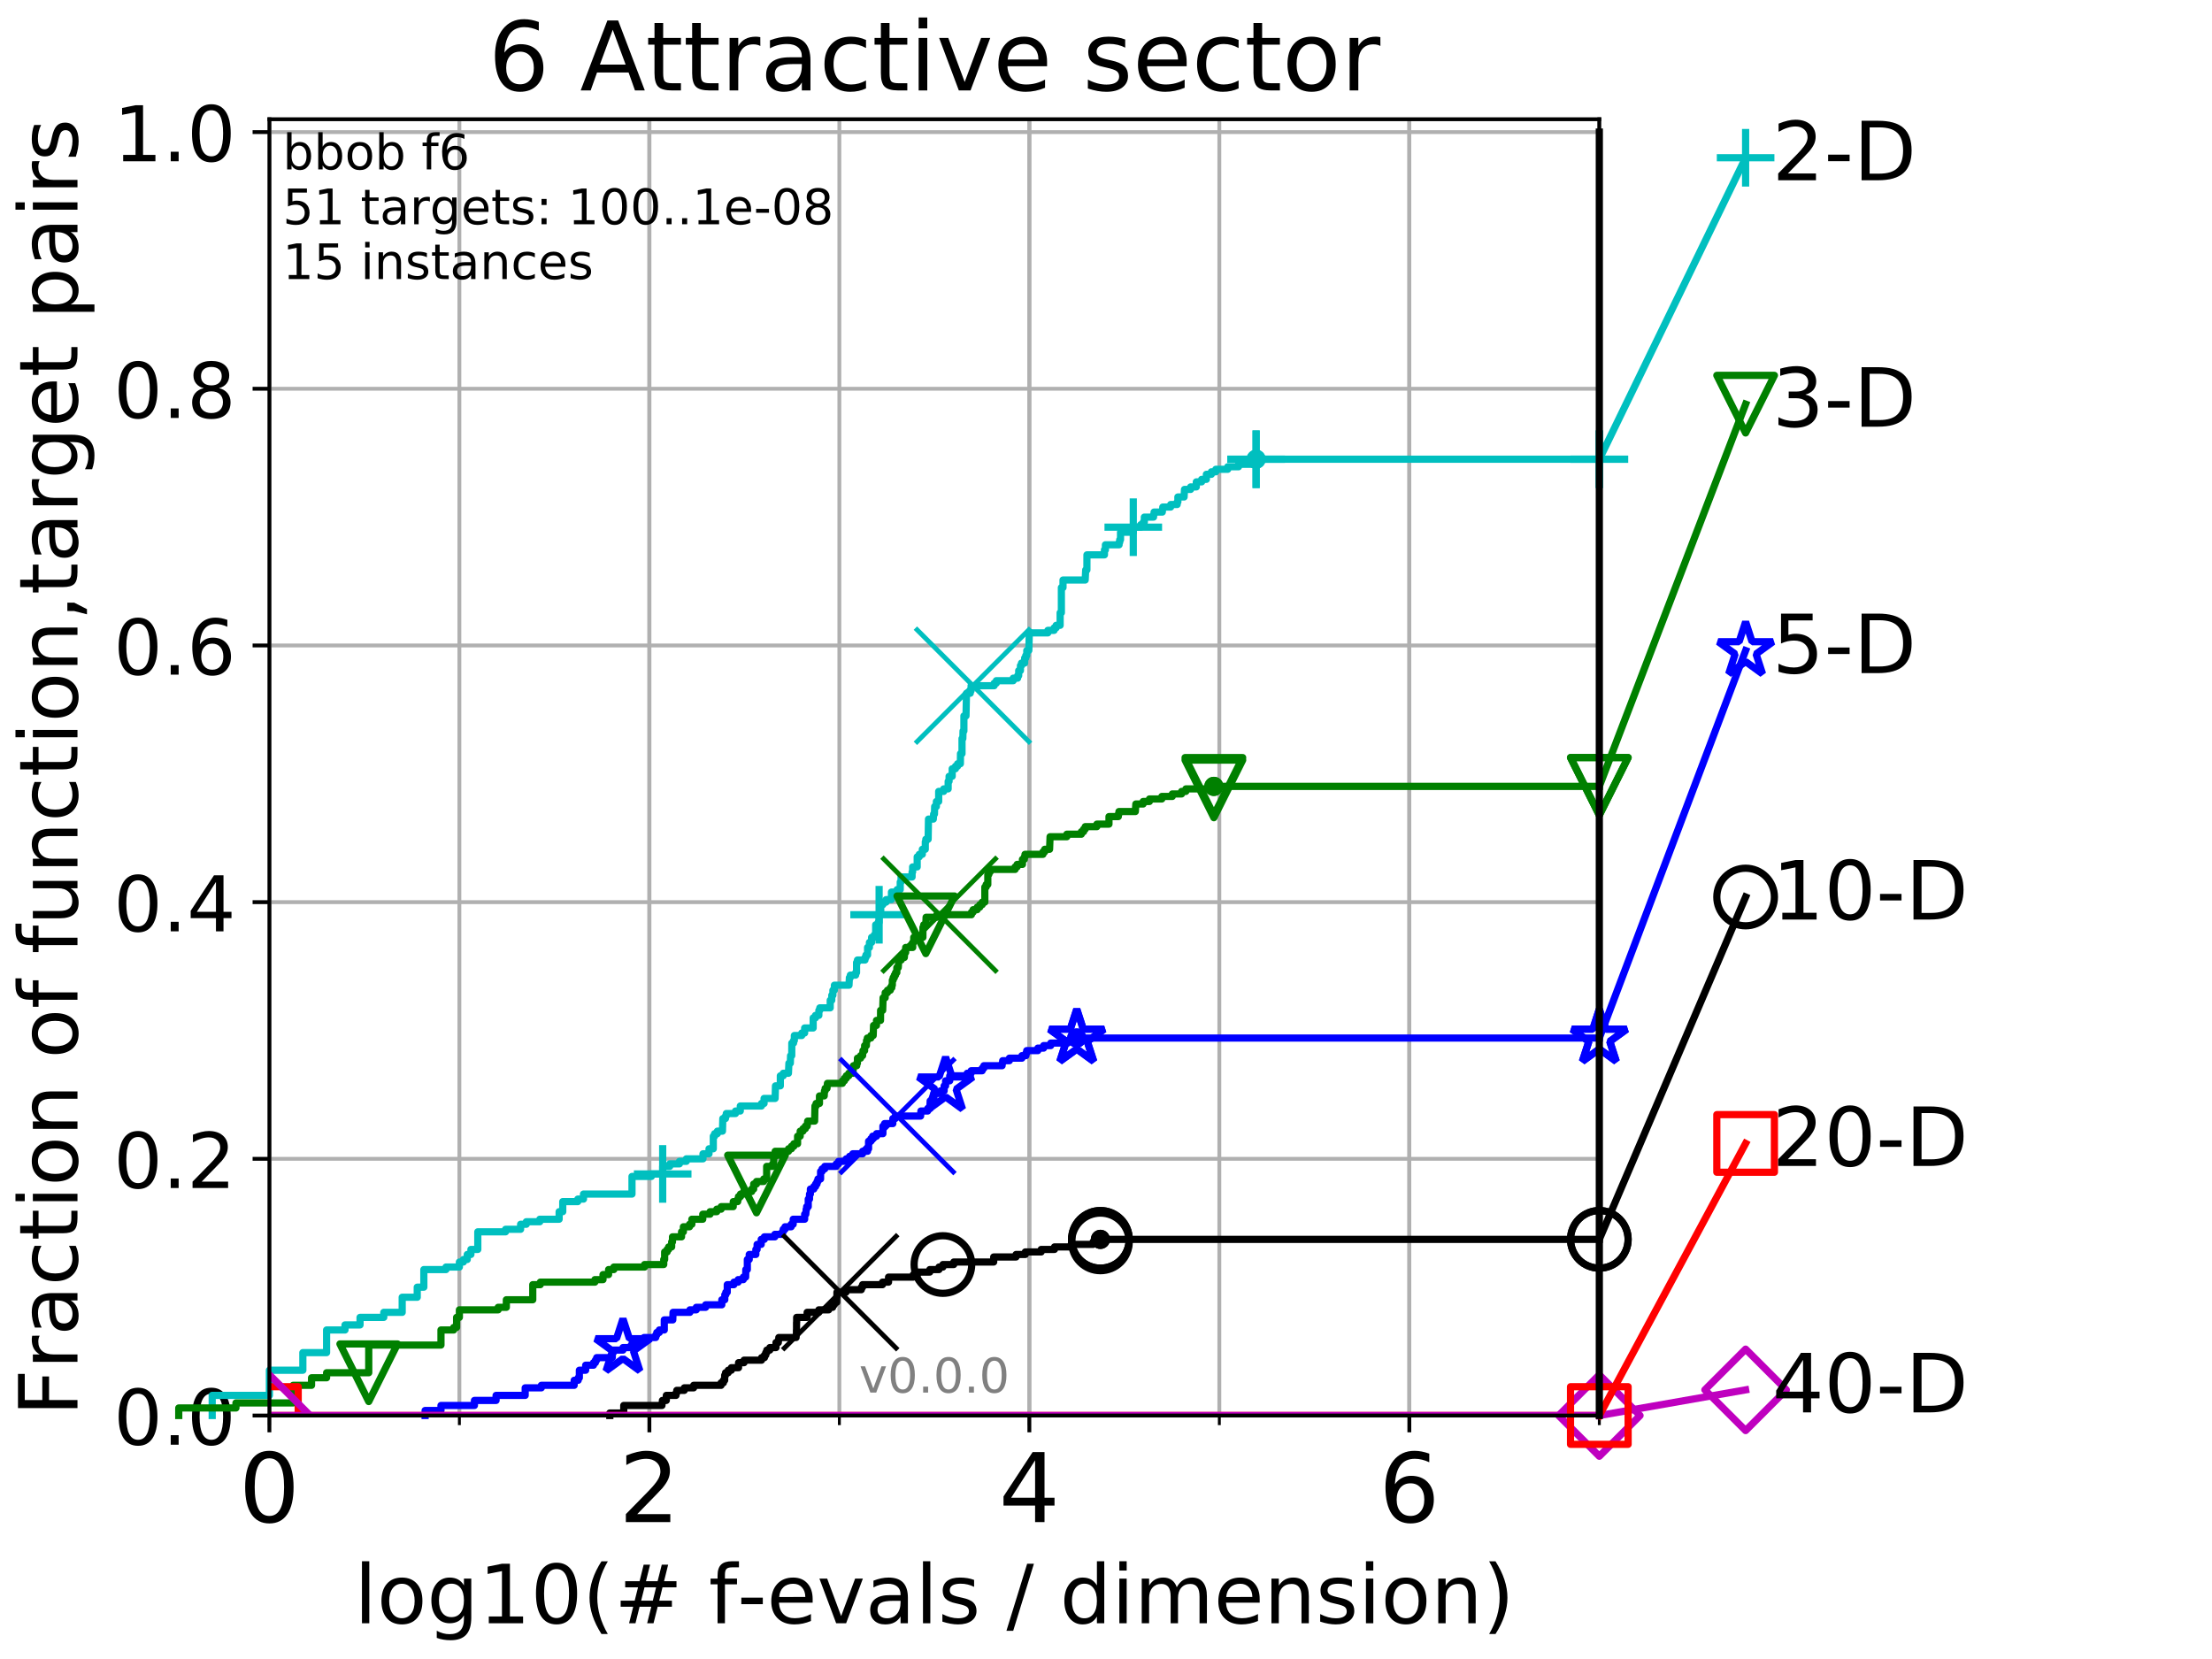 <?xml version="1.0" encoding="utf-8" standalone="no"?>
<!DOCTYPE svg PUBLIC "-//W3C//DTD SVG 1.1//EN"
  "http://www.w3.org/Graphics/SVG/1.1/DTD/svg11.dtd">
<!-- Created with matplotlib (http://matplotlib.org/) -->
<svg height="345.6pt" version="1.1" viewBox="0 0 460.8 345.6" width="460.8pt" xmlns="http://www.w3.org/2000/svg" xmlns:xlink="http://www.w3.org/1999/xlink">
 <defs>
  <style type="text/css">
*{stroke-linecap:butt;stroke-linejoin:round;}
  </style>
 </defs>
 <g id="figure_1">
  <g id="patch_1">
   <path d="M 0 345.6 
L 460.8 345.6 
L 460.8 0 
L 0 0 
z
" style="fill:#ffffff;"/>
  </g>
  <g id="axes_1">
   <g id="patch_2">
    <path d="M 56.12 294.88 
L 333.168 294.88 
L 333.168 24.84 
L 56.12 24.84 
z
" style="fill:#ffffff;"/>
   </g>
   <g id="matplotlib.axis_1">
    <g id="xtick_1">
     <g id="line2d_1">
      <path clip-path="url(#p3a597786eb)" d="M 56.12 294.88 
L 56.12 24.84 
" style="fill:none;stroke:#b0b0b0;stroke-linecap:square;stroke-width:0.8;"/>
     </g>
     <g id="line2d_2">
      <defs>
       <path d="M 0 0 
L 0 3.5 
" id="m14cd68029e" style="stroke:#000000;stroke-width:0.8;"/>
      </defs>
      <g>
       <use style="stroke:#000000;stroke-width:0.8;" x="56.12" xlink:href="#m14cd68029e" y="294.88"/>
      </g>
     </g>
     <g id="text_1">
      <!-- 0 -->
      <defs>
       <path d="M 31.781 66.406 
Q 24.172 66.406 20.328 58.906 
Q 16.5 51.422 16.5 36.375 
Q 16.5 21.391 20.328 13.891 
Q 24.172 6.391 31.781 6.391 
Q 39.453 6.391 43.281 13.891 
Q 47.125 21.391 47.125 36.375 
Q 47.125 51.422 43.281 58.906 
Q 39.453 66.406 31.781 66.406 
z
M 31.781 74.219 
Q 44.047 74.219 50.516 64.516 
Q 56.984 54.828 56.984 36.375 
Q 56.984 17.969 50.516 8.266 
Q 44.047 -1.422 31.781 -1.422 
Q 19.531 -1.422 13.062 8.266 
Q 6.594 17.969 6.594 36.375 
Q 6.594 54.828 13.062 64.516 
Q 19.531 74.219 31.781 74.219 
z
" id="DejaVuSans-30"/>
      </defs>
      <g transform="translate(49.758 317.077)scale(0.2 -0.2)">
       <use xlink:href="#DejaVuSans-30"/>
      </g>
     </g>
    </g>
    <g id="xtick_2">
     <g id="line2d_3">
      <path clip-path="url(#p3a597786eb)" d="M 135.277 294.88 
L 135.277 24.84 
" style="fill:none;stroke:#b0b0b0;stroke-linecap:square;stroke-width:0.8;"/>
     </g>
     <g id="line2d_4">
      <g>
       <use style="stroke:#000000;stroke-width:0.8;" x="135.277" xlink:href="#m14cd68029e" y="294.88"/>
      </g>
     </g>
     <g id="text_2">
      <!-- 2 -->
      <defs>
       <path d="M 19.188 8.297 
L 53.609 8.297 
L 53.609 0 
L 7.328 0 
L 7.328 8.297 
Q 12.938 14.109 22.625 23.891 
Q 32.328 33.688 34.812 36.531 
Q 39.547 41.844 41.422 45.531 
Q 43.312 49.219 43.312 52.781 
Q 43.312 58.594 39.234 62.25 
Q 35.156 65.922 28.609 65.922 
Q 23.969 65.922 18.812 64.312 
Q 13.672 62.703 7.812 59.422 
L 7.812 69.391 
Q 13.766 71.781 18.938 73 
Q 24.125 74.219 28.422 74.219 
Q 39.75 74.219 46.484 68.547 
Q 53.219 62.891 53.219 53.422 
Q 53.219 48.922 51.531 44.891 
Q 49.859 40.875 45.406 35.406 
Q 44.188 33.984 37.641 27.219 
Q 31.109 20.453 19.188 8.297 
z
" id="DejaVuSans-32"/>
      </defs>
      <g transform="translate(128.914 317.077)scale(0.2 -0.2)">
       <use xlink:href="#DejaVuSans-32"/>
      </g>
     </g>
    </g>
    <g id="xtick_3">
     <g id="line2d_5">
      <path clip-path="url(#p3a597786eb)" d="M 214.433 294.88 
L 214.433 24.84 
" style="fill:none;stroke:#b0b0b0;stroke-linecap:square;stroke-width:0.8;"/>
     </g>
     <g id="line2d_6">
      <g>
       <use style="stroke:#000000;stroke-width:0.8;" x="214.433" xlink:href="#m14cd68029e" y="294.88"/>
      </g>
     </g>
     <g id="text_3">
      <!-- 4 -->
      <defs>
       <path d="M 37.797 64.312 
L 12.891 25.391 
L 37.797 25.391 
z
M 35.203 72.906 
L 47.609 72.906 
L 47.609 25.391 
L 58.016 25.391 
L 58.016 17.188 
L 47.609 17.188 
L 47.609 0 
L 37.797 0 
L 37.797 17.188 
L 4.891 17.188 
L 4.891 26.703 
z
" id="DejaVuSans-34"/>
      </defs>
      <g transform="translate(208.071 317.077)scale(0.2 -0.2)">
       <use xlink:href="#DejaVuSans-34"/>
      </g>
     </g>
    </g>
    <g id="xtick_4">
     <g id="line2d_7">
      <path clip-path="url(#p3a597786eb)" d="M 293.59 294.88 
L 293.59 24.84 
" style="fill:none;stroke:#b0b0b0;stroke-linecap:square;stroke-width:0.8;"/>
     </g>
     <g id="line2d_8">
      <g>
       <use style="stroke:#000000;stroke-width:0.8;" x="293.59" xlink:href="#m14cd68029e" y="294.88"/>
      </g>
     </g>
     <g id="text_4">
      <!-- 6 -->
      <defs>
       <path d="M 33.016 40.375 
Q 26.375 40.375 22.484 35.828 
Q 18.609 31.297 18.609 23.391 
Q 18.609 15.531 22.484 10.953 
Q 26.375 6.391 33.016 6.391 
Q 39.656 6.391 43.531 10.953 
Q 47.406 15.531 47.406 23.391 
Q 47.406 31.297 43.531 35.828 
Q 39.656 40.375 33.016 40.375 
z
M 52.594 71.297 
L 52.594 62.312 
Q 48.875 64.062 45.094 64.984 
Q 41.312 65.922 37.594 65.922 
Q 27.828 65.922 22.672 59.328 
Q 17.531 52.734 16.797 39.406 
Q 19.672 43.656 24.016 45.922 
Q 28.375 48.188 33.594 48.188 
Q 44.578 48.188 50.953 41.516 
Q 57.328 34.859 57.328 23.391 
Q 57.328 12.156 50.688 5.359 
Q 44.047 -1.422 33.016 -1.422 
Q 20.359 -1.422 13.672 8.266 
Q 6.984 17.969 6.984 36.375 
Q 6.984 53.656 15.188 63.938 
Q 23.391 74.219 37.203 74.219 
Q 40.922 74.219 44.703 73.484 
Q 48.484 72.75 52.594 71.297 
z
" id="DejaVuSans-36"/>
      </defs>
      <g transform="translate(287.227 317.077)scale(0.2 -0.2)">
       <use xlink:href="#DejaVuSans-36"/>
      </g>
     </g>
    </g>
    <g id="xtick_5">
     <g id="line2d_9">
      <path clip-path="url(#p3a597786eb)" d="M 56.12 294.88 
L 56.12 24.84 
" style="fill:none;stroke:#b0b0b0;stroke-linecap:square;stroke-width:0.8;"/>
     </g>
     <g id="line2d_10">
      <defs>
       <path d="M 0 0 
L 0 2 
" id="m684cb7e2b4" style="stroke:#000000;stroke-width:0.6;"/>
      </defs>
      <g>
       <use style="stroke:#000000;stroke-width:0.6;" x="56.12" xlink:href="#m684cb7e2b4" y="294.88"/>
      </g>
     </g>
    </g>
    <g id="xtick_6">
     <g id="line2d_11">
      <path clip-path="url(#p3a597786eb)" d="M 95.698 294.88 
L 95.698 24.84 
" style="fill:none;stroke:#b0b0b0;stroke-linecap:square;stroke-width:0.8;"/>
     </g>
     <g id="line2d_12">
      <g>
       <use style="stroke:#000000;stroke-width:0.6;" x="95.698" xlink:href="#m684cb7e2b4" y="294.88"/>
      </g>
     </g>
    </g>
    <g id="xtick_7">
     <g id="line2d_13">
      <path clip-path="url(#p3a597786eb)" d="M 135.277 294.88 
L 135.277 24.84 
" style="fill:none;stroke:#b0b0b0;stroke-linecap:square;stroke-width:0.8;"/>
     </g>
     <g id="line2d_14">
      <g>
       <use style="stroke:#000000;stroke-width:0.6;" x="135.277" xlink:href="#m684cb7e2b4" y="294.88"/>
      </g>
     </g>
    </g>
    <g id="xtick_8">
     <g id="line2d_15">
      <path clip-path="url(#p3a597786eb)" d="M 174.855 294.88 
L 174.855 24.84 
" style="fill:none;stroke:#b0b0b0;stroke-linecap:square;stroke-width:0.8;"/>
     </g>
     <g id="line2d_16">
      <g>
       <use style="stroke:#000000;stroke-width:0.6;" x="174.855" xlink:href="#m684cb7e2b4" y="294.88"/>
      </g>
     </g>
    </g>
    <g id="xtick_9">
     <g id="line2d_17">
      <path clip-path="url(#p3a597786eb)" d="M 214.433 294.88 
L 214.433 24.84 
" style="fill:none;stroke:#b0b0b0;stroke-linecap:square;stroke-width:0.8;"/>
     </g>
     <g id="line2d_18">
      <g>
       <use style="stroke:#000000;stroke-width:0.6;" x="214.433" xlink:href="#m684cb7e2b4" y="294.88"/>
      </g>
     </g>
    </g>
    <g id="xtick_10">
     <g id="line2d_19">
      <path clip-path="url(#p3a597786eb)" d="M 254.011 294.88 
L 254.011 24.84 
" style="fill:none;stroke:#b0b0b0;stroke-linecap:square;stroke-width:0.8;"/>
     </g>
     <g id="line2d_20">
      <g>
       <use style="stroke:#000000;stroke-width:0.6;" x="254.011" xlink:href="#m684cb7e2b4" y="294.88"/>
      </g>
     </g>
    </g>
    <g id="xtick_11">
     <g id="line2d_21">
      <path clip-path="url(#p3a597786eb)" d="M 293.59 294.88 
L 293.59 24.84 
" style="fill:none;stroke:#b0b0b0;stroke-linecap:square;stroke-width:0.8;"/>
     </g>
     <g id="line2d_22">
      <g>
       <use style="stroke:#000000;stroke-width:0.6;" x="293.59" xlink:href="#m684cb7e2b4" y="294.88"/>
      </g>
     </g>
    </g>
    <g id="xtick_12">
     <g id="line2d_23">
      <path clip-path="url(#p3a597786eb)" d="M 333.168 294.88 
L 333.168 24.84 
" style="fill:none;stroke:#b0b0b0;stroke-linecap:square;stroke-width:0.8;"/>
     </g>
     <g id="line2d_24">
      <g>
       <use style="stroke:#000000;stroke-width:0.6;" x="333.168" xlink:href="#m684cb7e2b4" y="294.88"/>
      </g>
     </g>
    </g>
    <g id="text_5">
     <!-- log10(# f-evals / dimension) -->
     <defs>
      <path d="M 9.422 75.984 
L 18.406 75.984 
L 18.406 0 
L 9.422 0 
z
" id="DejaVuSans-6c"/>
      <path d="M 30.609 48.391 
Q 23.391 48.391 19.188 42.75 
Q 14.984 37.109 14.984 27.297 
Q 14.984 17.484 19.156 11.844 
Q 23.344 6.203 30.609 6.203 
Q 37.797 6.203 41.984 11.859 
Q 46.188 17.531 46.188 27.297 
Q 46.188 37.016 41.984 42.703 
Q 37.797 48.391 30.609 48.391 
z
M 30.609 56 
Q 42.328 56 49.016 48.375 
Q 55.719 40.766 55.719 27.297 
Q 55.719 13.875 49.016 6.219 
Q 42.328 -1.422 30.609 -1.422 
Q 18.844 -1.422 12.172 6.219 
Q 5.516 13.875 5.516 27.297 
Q 5.516 40.766 12.172 48.375 
Q 18.844 56 30.609 56 
z
" id="DejaVuSans-6f"/>
      <path d="M 45.406 27.984 
Q 45.406 37.75 41.375 43.109 
Q 37.359 48.484 30.078 48.484 
Q 22.859 48.484 18.828 43.109 
Q 14.797 37.75 14.797 27.984 
Q 14.797 18.266 18.828 12.891 
Q 22.859 7.516 30.078 7.516 
Q 37.359 7.516 41.375 12.891 
Q 45.406 18.266 45.406 27.984 
z
M 54.391 6.781 
Q 54.391 -7.172 48.188 -13.984 
Q 42 -20.797 29.203 -20.797 
Q 24.469 -20.797 20.266 -20.094 
Q 16.062 -19.391 12.109 -17.922 
L 12.109 -9.188 
Q 16.062 -11.328 19.922 -12.344 
Q 23.781 -13.375 27.781 -13.375 
Q 36.625 -13.375 41.016 -8.766 
Q 45.406 -4.156 45.406 5.172 
L 45.406 9.625 
Q 42.625 4.781 38.281 2.391 
Q 33.938 0 27.875 0 
Q 17.828 0 11.672 7.656 
Q 5.516 15.328 5.516 27.984 
Q 5.516 40.672 11.672 48.328 
Q 17.828 56 27.875 56 
Q 33.938 56 38.281 53.609 
Q 42.625 51.219 45.406 46.391 
L 45.406 54.688 
L 54.391 54.688 
z
" id="DejaVuSans-67"/>
      <path d="M 12.406 8.297 
L 28.516 8.297 
L 28.516 63.922 
L 10.984 60.406 
L 10.984 69.391 
L 28.422 72.906 
L 38.281 72.906 
L 38.281 8.297 
L 54.391 8.297 
L 54.391 0 
L 12.406 0 
z
" id="DejaVuSans-31"/>
      <path d="M 31 75.875 
Q 24.469 64.656 21.281 53.656 
Q 18.109 42.672 18.109 31.391 
Q 18.109 20.125 21.312 9.062 
Q 24.516 -2 31 -13.188 
L 23.188 -13.188 
Q 15.875 -1.703 12.234 9.375 
Q 8.594 20.453 8.594 31.391 
Q 8.594 42.281 12.203 53.312 
Q 15.828 64.359 23.188 75.875 
z
" id="DejaVuSans-28"/>
      <path d="M 51.125 44 
L 36.922 44 
L 32.812 27.688 
L 47.125 27.688 
z
M 43.797 71.781 
L 38.719 51.516 
L 52.984 51.516 
L 58.109 71.781 
L 65.922 71.781 
L 60.891 51.516 
L 76.125 51.516 
L 76.125 44 
L 58.984 44 
L 54.984 27.688 
L 70.516 27.688 
L 70.516 20.219 
L 53.078 20.219 
L 48 0 
L 40.188 0 
L 45.219 20.219 
L 30.906 20.219 
L 25.875 0 
L 18.016 0 
L 23.094 20.219 
L 7.719 20.219 
L 7.719 27.688 
L 24.906 27.688 
L 29 44 
L 13.281 44 
L 13.281 51.516 
L 30.906 51.516 
L 35.891 71.781 
z
" id="DejaVuSans-23"/>
      <path id="DejaVuSans-20"/>
      <path d="M 37.109 75.984 
L 37.109 68.5 
L 28.516 68.5 
Q 23.688 68.5 21.797 66.547 
Q 19.922 64.594 19.922 59.516 
L 19.922 54.688 
L 34.719 54.688 
L 34.719 47.703 
L 19.922 47.703 
L 19.922 0 
L 10.891 0 
L 10.891 47.703 
L 2.297 47.703 
L 2.297 54.688 
L 10.891 54.688 
L 10.891 58.5 
Q 10.891 67.625 15.141 71.797 
Q 19.391 75.984 28.609 75.984 
z
" id="DejaVuSans-66"/>
      <path d="M 4.891 31.391 
L 31.203 31.391 
L 31.203 23.391 
L 4.891 23.391 
z
" id="DejaVuSans-2d"/>
      <path d="M 56.203 29.594 
L 56.203 25.203 
L 14.891 25.203 
Q 15.484 15.922 20.484 11.062 
Q 25.484 6.203 34.422 6.203 
Q 39.594 6.203 44.453 7.469 
Q 49.312 8.734 54.109 11.281 
L 54.109 2.781 
Q 49.266 0.734 44.188 -0.344 
Q 39.109 -1.422 33.891 -1.422 
Q 20.797 -1.422 13.156 6.188 
Q 5.516 13.812 5.516 26.812 
Q 5.516 40.234 12.766 48.109 
Q 20.016 56 32.328 56 
Q 43.359 56 49.781 48.891 
Q 56.203 41.797 56.203 29.594 
z
M 47.219 32.234 
Q 47.125 39.594 43.094 43.984 
Q 39.062 48.391 32.422 48.391 
Q 24.906 48.391 20.391 44.141 
Q 15.875 39.891 15.188 32.172 
z
" id="DejaVuSans-65"/>
      <path d="M 2.984 54.688 
L 12.5 54.688 
L 29.594 8.797 
L 46.688 54.688 
L 56.203 54.688 
L 35.688 0 
L 23.484 0 
z
" id="DejaVuSans-76"/>
      <path d="M 34.281 27.484 
Q 23.391 27.484 19.188 25 
Q 14.984 22.516 14.984 16.5 
Q 14.984 11.719 18.141 8.906 
Q 21.297 6.109 26.703 6.109 
Q 34.188 6.109 38.703 11.406 
Q 43.219 16.703 43.219 25.484 
L 43.219 27.484 
z
M 52.203 31.203 
L 52.203 0 
L 43.219 0 
L 43.219 8.297 
Q 40.141 3.328 35.547 0.953 
Q 30.953 -1.422 24.312 -1.422 
Q 15.922 -1.422 10.953 3.297 
Q 6 8.016 6 15.922 
Q 6 25.141 12.172 29.828 
Q 18.359 34.516 30.609 34.516 
L 43.219 34.516 
L 43.219 35.406 
Q 43.219 41.609 39.141 45 
Q 35.062 48.391 27.688 48.391 
Q 23 48.391 18.547 47.266 
Q 14.109 46.141 10.016 43.891 
L 10.016 52.203 
Q 14.938 54.109 19.578 55.047 
Q 24.219 56 28.609 56 
Q 40.484 56 46.344 49.844 
Q 52.203 43.703 52.203 31.203 
z
" id="DejaVuSans-61"/>
      <path d="M 44.281 53.078 
L 44.281 44.578 
Q 40.484 46.531 36.375 47.5 
Q 32.281 48.484 27.875 48.484 
Q 21.188 48.484 17.844 46.438 
Q 14.5 44.391 14.5 40.281 
Q 14.5 37.156 16.891 35.375 
Q 19.281 33.594 26.516 31.984 
L 29.594 31.297 
Q 39.156 29.25 43.188 25.516 
Q 47.219 21.781 47.219 15.094 
Q 47.219 7.469 41.188 3.016 
Q 35.156 -1.422 24.609 -1.422 
Q 20.219 -1.422 15.453 -0.562 
Q 10.688 0.297 5.422 2 
L 5.422 11.281 
Q 10.406 8.688 15.234 7.391 
Q 20.062 6.109 24.812 6.109 
Q 31.156 6.109 34.562 8.281 
Q 37.984 10.453 37.984 14.406 
Q 37.984 18.062 35.516 20.016 
Q 33.062 21.969 24.703 23.781 
L 21.578 24.516 
Q 13.234 26.266 9.516 29.906 
Q 5.812 33.547 5.812 39.891 
Q 5.812 47.609 11.281 51.797 
Q 16.75 56 26.812 56 
Q 31.781 56 36.172 55.266 
Q 40.578 54.547 44.281 53.078 
z
" id="DejaVuSans-73"/>
      <path d="M 25.391 72.906 
L 33.688 72.906 
L 8.297 -9.281 
L 0 -9.281 
z
" id="DejaVuSans-2f"/>
      <path d="M 45.406 46.391 
L 45.406 75.984 
L 54.391 75.984 
L 54.391 0 
L 45.406 0 
L 45.406 8.203 
Q 42.578 3.328 38.25 0.953 
Q 33.938 -1.422 27.875 -1.422 
Q 17.969 -1.422 11.734 6.484 
Q 5.516 14.406 5.516 27.297 
Q 5.516 40.188 11.734 48.094 
Q 17.969 56 27.875 56 
Q 33.938 56 38.25 53.625 
Q 42.578 51.266 45.406 46.391 
z
M 14.797 27.297 
Q 14.797 17.391 18.875 11.75 
Q 22.953 6.109 30.078 6.109 
Q 37.203 6.109 41.297 11.75 
Q 45.406 17.391 45.406 27.297 
Q 45.406 37.203 41.297 42.844 
Q 37.203 48.484 30.078 48.484 
Q 22.953 48.484 18.875 42.844 
Q 14.797 37.203 14.797 27.297 
z
" id="DejaVuSans-64"/>
      <path d="M 9.422 54.688 
L 18.406 54.688 
L 18.406 0 
L 9.422 0 
z
M 9.422 75.984 
L 18.406 75.984 
L 18.406 64.594 
L 9.422 64.594 
z
" id="DejaVuSans-69"/>
      <path d="M 52 44.188 
Q 55.375 50.25 60.062 53.125 
Q 64.75 56 71.094 56 
Q 79.641 56 84.281 50.016 
Q 88.922 44.047 88.922 33.016 
L 88.922 0 
L 79.891 0 
L 79.891 32.719 
Q 79.891 40.578 77.094 44.375 
Q 74.312 48.188 68.609 48.188 
Q 61.625 48.188 57.562 43.547 
Q 53.516 38.922 53.516 30.906 
L 53.516 0 
L 44.484 0 
L 44.484 32.719 
Q 44.484 40.625 41.703 44.406 
Q 38.922 48.188 33.109 48.188 
Q 26.219 48.188 22.156 43.531 
Q 18.109 38.875 18.109 30.906 
L 18.109 0 
L 9.078 0 
L 9.078 54.688 
L 18.109 54.688 
L 18.109 46.188 
Q 21.188 51.219 25.484 53.609 
Q 29.781 56 35.688 56 
Q 41.656 56 45.828 52.969 
Q 50 49.953 52 44.188 
z
" id="DejaVuSans-6d"/>
      <path d="M 54.891 33.016 
L 54.891 0 
L 45.906 0 
L 45.906 32.719 
Q 45.906 40.484 42.875 44.328 
Q 39.844 48.188 33.797 48.188 
Q 26.516 48.188 22.312 43.547 
Q 18.109 38.922 18.109 30.906 
L 18.109 0 
L 9.078 0 
L 9.078 54.688 
L 18.109 54.688 
L 18.109 46.188 
Q 21.344 51.125 25.703 53.562 
Q 30.078 56 35.797 56 
Q 45.219 56 50.047 50.172 
Q 54.891 44.344 54.891 33.016 
z
" id="DejaVuSans-6e"/>
      <path d="M 8.016 75.875 
L 15.828 75.875 
Q 23.141 64.359 26.781 53.312 
Q 30.422 42.281 30.422 31.391 
Q 30.422 20.453 26.781 9.375 
Q 23.141 -1.703 15.828 -13.188 
L 8.016 -13.188 
Q 14.5 -2 17.703 9.062 
Q 20.906 20.125 20.906 31.391 
Q 20.906 42.672 17.703 53.656 
Q 14.5 64.656 8.016 75.875 
z
" id="DejaVuSans-29"/>
     </defs>
     <g transform="translate(73.803 338.154)scale(0.17 -0.17)">
      <use xlink:href="#DejaVuSans-6c"/>
      <use x="27.783" xlink:href="#DejaVuSans-6f"/>
      <use x="88.965" xlink:href="#DejaVuSans-67"/>
      <use x="152.441" xlink:href="#DejaVuSans-31"/>
      <use x="216.064" xlink:href="#DejaVuSans-30"/>
      <use x="279.688" xlink:href="#DejaVuSans-28"/>
      <use x="318.701" xlink:href="#DejaVuSans-23"/>
      <use x="402.49" xlink:href="#DejaVuSans-20"/>
      <use x="434.277" xlink:href="#DejaVuSans-66"/>
      <use x="469.404" xlink:href="#DejaVuSans-2d"/>
      <use x="505.488" xlink:href="#DejaVuSans-65"/>
      <use x="567.012" xlink:href="#DejaVuSans-76"/>
      <use x="626.191" xlink:href="#DejaVuSans-61"/>
      <use x="687.471" xlink:href="#DejaVuSans-6c"/>
      <use x="715.254" xlink:href="#DejaVuSans-73"/>
      <use x="767.354" xlink:href="#DejaVuSans-20"/>
      <use x="799.141" xlink:href="#DejaVuSans-2f"/>
      <use x="832.832" xlink:href="#DejaVuSans-20"/>
      <use x="864.619" xlink:href="#DejaVuSans-64"/>
      <use x="928.096" xlink:href="#DejaVuSans-69"/>
      <use x="955.879" xlink:href="#DejaVuSans-6d"/>
      <use x="1053.291" xlink:href="#DejaVuSans-65"/>
      <use x="1114.814" xlink:href="#DejaVuSans-6e"/>
      <use x="1178.193" xlink:href="#DejaVuSans-73"/>
      <use x="1230.293" xlink:href="#DejaVuSans-69"/>
      <use x="1258.076" xlink:href="#DejaVuSans-6f"/>
      <use x="1319.258" xlink:href="#DejaVuSans-6e"/>
      <use x="1382.637" xlink:href="#DejaVuSans-29"/>
     </g>
    </g>
   </g>
   <g id="matplotlib.axis_2">
    <g id="ytick_1">
     <g id="line2d_25">
      <path clip-path="url(#p3a597786eb)" d="M 56.12 294.88 
L 333.168 294.88 
" style="fill:none;stroke:#b0b0b0;stroke-linecap:square;stroke-width:0.8;"/>
     </g>
     <g id="line2d_26">
      <defs>
       <path d="M 0 0 
L -3.5 0 
" id="mac6f3c24ec" style="stroke:#000000;stroke-width:0.8;"/>
      </defs>
      <g>
       <use style="stroke:#000000;stroke-width:0.8;" x="56.12" xlink:href="#mac6f3c24ec" y="294.88"/>
      </g>
     </g>
     <g id="text_6">
      <!-- 0.0 -->
      <defs>
       <path d="M 10.688 12.406 
L 21 12.406 
L 21 0 
L 10.688 0 
z
" id="DejaVuSans-2e"/>
      </defs>
      <g transform="translate(23.675 300.959)scale(0.16 -0.16)">
       <use xlink:href="#DejaVuSans-30"/>
       <use x="63.623" xlink:href="#DejaVuSans-2e"/>
       <use x="95.41" xlink:href="#DejaVuSans-30"/>
      </g>
     </g>
    </g>
    <g id="ytick_2">
     <g id="line2d_27">
      <path clip-path="url(#p3a597786eb)" d="M 56.12 241.407 
L 333.168 241.407 
" style="fill:none;stroke:#b0b0b0;stroke-linecap:square;stroke-width:0.8;"/>
     </g>
     <g id="line2d_28">
      <g>
       <use style="stroke:#000000;stroke-width:0.8;" x="56.12" xlink:href="#mac6f3c24ec" y="241.407"/>
      </g>
     </g>
     <g id="text_7">
      <!-- 0.2 -->
      <g transform="translate(23.675 247.485)scale(0.16 -0.16)">
       <use xlink:href="#DejaVuSans-30"/>
       <use x="63.623" xlink:href="#DejaVuSans-2e"/>
       <use x="95.41" xlink:href="#DejaVuSans-32"/>
      </g>
     </g>
    </g>
    <g id="ytick_3">
     <g id="line2d_29">
      <path clip-path="url(#p3a597786eb)" d="M 56.12 187.933 
L 333.168 187.933 
" style="fill:none;stroke:#b0b0b0;stroke-linecap:square;stroke-width:0.8;"/>
     </g>
     <g id="line2d_30">
      <g>
       <use style="stroke:#000000;stroke-width:0.8;" x="56.12" xlink:href="#mac6f3c24ec" y="187.933"/>
      </g>
     </g>
     <g id="text_8">
      <!-- 0.4 -->
      <g transform="translate(23.675 194.012)scale(0.16 -0.16)">
       <use xlink:href="#DejaVuSans-30"/>
       <use x="63.623" xlink:href="#DejaVuSans-2e"/>
       <use x="95.41" xlink:href="#DejaVuSans-34"/>
      </g>
     </g>
    </g>
    <g id="ytick_4">
     <g id="line2d_31">
      <path clip-path="url(#p3a597786eb)" d="M 56.12 134.46 
L 333.168 134.46 
" style="fill:none;stroke:#b0b0b0;stroke-linecap:square;stroke-width:0.8;"/>
     </g>
     <g id="line2d_32">
      <g>
       <use style="stroke:#000000;stroke-width:0.8;" x="56.12" xlink:href="#mac6f3c24ec" y="134.46"/>
      </g>
     </g>
     <g id="text_9">
      <!-- 0.6 -->
      <g transform="translate(23.675 140.539)scale(0.16 -0.16)">
       <use xlink:href="#DejaVuSans-30"/>
       <use x="63.623" xlink:href="#DejaVuSans-2e"/>
       <use x="95.41" xlink:href="#DejaVuSans-36"/>
      </g>
     </g>
    </g>
    <g id="ytick_5">
     <g id="line2d_33">
      <path clip-path="url(#p3a597786eb)" d="M 56.12 80.987 
L 333.168 80.987 
" style="fill:none;stroke:#b0b0b0;stroke-linecap:square;stroke-width:0.8;"/>
     </g>
     <g id="line2d_34">
      <g>
       <use style="stroke:#000000;stroke-width:0.8;" x="56.12" xlink:href="#mac6f3c24ec" y="80.987"/>
      </g>
     </g>
     <g id="text_10">
      <!-- 0.8 -->
      <defs>
       <path d="M 31.781 34.625 
Q 24.75 34.625 20.719 30.859 
Q 16.703 27.094 16.703 20.516 
Q 16.703 13.922 20.719 10.156 
Q 24.75 6.391 31.781 6.391 
Q 38.812 6.391 42.859 10.172 
Q 46.922 13.969 46.922 20.516 
Q 46.922 27.094 42.891 30.859 
Q 38.875 34.625 31.781 34.625 
z
M 21.922 38.812 
Q 15.578 40.375 12.031 44.719 
Q 8.5 49.078 8.5 55.328 
Q 8.5 64.062 14.719 69.141 
Q 20.953 74.219 31.781 74.219 
Q 42.672 74.219 48.875 69.141 
Q 55.078 64.062 55.078 55.328 
Q 55.078 49.078 51.531 44.719 
Q 48 40.375 41.703 38.812 
Q 48.828 37.156 52.797 32.312 
Q 56.781 27.484 56.781 20.516 
Q 56.781 9.906 50.312 4.234 
Q 43.844 -1.422 31.781 -1.422 
Q 19.734 -1.422 13.25 4.234 
Q 6.781 9.906 6.781 20.516 
Q 6.781 27.484 10.781 32.312 
Q 14.797 37.156 21.922 38.812 
z
M 18.312 54.391 
Q 18.312 48.734 21.844 45.562 
Q 25.391 42.391 31.781 42.391 
Q 38.141 42.391 41.719 45.562 
Q 45.312 48.734 45.312 54.391 
Q 45.312 60.062 41.719 63.234 
Q 38.141 66.406 31.781 66.406 
Q 25.391 66.406 21.844 63.234 
Q 18.312 60.062 18.312 54.391 
z
" id="DejaVuSans-38"/>
      </defs>
      <g transform="translate(23.675 87.066)scale(0.16 -0.16)">
       <use xlink:href="#DejaVuSans-30"/>
       <use x="63.623" xlink:href="#DejaVuSans-2e"/>
       <use x="95.41" xlink:href="#DejaVuSans-38"/>
      </g>
     </g>
    </g>
    <g id="ytick_6">
     <g id="line2d_35">
      <path clip-path="url(#p3a597786eb)" d="M 56.12 27.514 
L 333.168 27.514 
" style="fill:none;stroke:#b0b0b0;stroke-linecap:square;stroke-width:0.8;"/>
     </g>
     <g id="line2d_36">
      <g>
       <use style="stroke:#000000;stroke-width:0.8;" x="56.12" xlink:href="#mac6f3c24ec" y="27.514"/>
      </g>
     </g>
     <g id="text_11">
      <!-- 1.0 -->
      <g transform="translate(23.675 33.592)scale(0.16 -0.16)">
       <use xlink:href="#DejaVuSans-31"/>
       <use x="63.623" xlink:href="#DejaVuSans-2e"/>
       <use x="95.41" xlink:href="#DejaVuSans-30"/>
      </g>
     </g>
    </g>
    <g id="text_12">
     <!-- Fraction of function,target pairs -->
     <defs>
      <path d="M 9.812 72.906 
L 51.703 72.906 
L 51.703 64.594 
L 19.672 64.594 
L 19.672 43.109 
L 48.578 43.109 
L 48.578 34.812 
L 19.672 34.812 
L 19.672 0 
L 9.812 0 
z
" id="DejaVuSans-46"/>
      <path d="M 41.109 46.297 
Q 39.594 47.172 37.812 47.578 
Q 36.031 48 33.891 48 
Q 26.266 48 22.188 43.047 
Q 18.109 38.094 18.109 28.812 
L 18.109 0 
L 9.078 0 
L 9.078 54.688 
L 18.109 54.688 
L 18.109 46.188 
Q 20.953 51.172 25.484 53.578 
Q 30.031 56 36.531 56 
Q 37.453 56 38.578 55.875 
Q 39.703 55.766 41.062 55.516 
z
" id="DejaVuSans-72"/>
      <path d="M 48.781 52.594 
L 48.781 44.188 
Q 44.969 46.297 41.141 47.344 
Q 37.312 48.391 33.406 48.391 
Q 24.656 48.391 19.812 42.844 
Q 14.984 37.312 14.984 27.297 
Q 14.984 17.281 19.812 11.734 
Q 24.656 6.203 33.406 6.203 
Q 37.312 6.203 41.141 7.25 
Q 44.969 8.297 48.781 10.406 
L 48.781 2.094 
Q 45.016 0.344 40.984 -0.531 
Q 36.969 -1.422 32.422 -1.422 
Q 20.062 -1.422 12.781 6.344 
Q 5.516 14.109 5.516 27.297 
Q 5.516 40.672 12.859 48.328 
Q 20.219 56 33.016 56 
Q 37.156 56 41.109 55.141 
Q 45.062 54.297 48.781 52.594 
z
" id="DejaVuSans-63"/>
      <path d="M 18.312 70.219 
L 18.312 54.688 
L 36.812 54.688 
L 36.812 47.703 
L 18.312 47.703 
L 18.312 18.016 
Q 18.312 11.328 20.141 9.422 
Q 21.969 7.516 27.594 7.516 
L 36.812 7.516 
L 36.812 0 
L 27.594 0 
Q 17.188 0 13.234 3.875 
Q 9.281 7.766 9.281 18.016 
L 9.281 47.703 
L 2.688 47.703 
L 2.688 54.688 
L 9.281 54.688 
L 9.281 70.219 
z
" id="DejaVuSans-74"/>
      <path d="M 8.5 21.578 
L 8.5 54.688 
L 17.484 54.688 
L 17.484 21.922 
Q 17.484 14.156 20.5 10.266 
Q 23.531 6.391 29.594 6.391 
Q 36.859 6.391 41.078 11.031 
Q 45.312 15.672 45.312 23.688 
L 45.312 54.688 
L 54.297 54.688 
L 54.297 0 
L 45.312 0 
L 45.312 8.406 
Q 42.047 3.422 37.719 1 
Q 33.406 -1.422 27.688 -1.422 
Q 18.266 -1.422 13.375 4.438 
Q 8.5 10.297 8.5 21.578 
z
M 31.109 56 
z
" id="DejaVuSans-75"/>
      <path d="M 11.719 12.406 
L 22.016 12.406 
L 22.016 4 
L 14.016 -11.625 
L 7.719 -11.625 
L 11.719 4 
z
" id="DejaVuSans-2c"/>
      <path d="M 18.109 8.203 
L 18.109 -20.797 
L 9.078 -20.797 
L 9.078 54.688 
L 18.109 54.688 
L 18.109 46.391 
Q 20.953 51.266 25.266 53.625 
Q 29.594 56 35.594 56 
Q 45.562 56 51.781 48.094 
Q 58.016 40.188 58.016 27.297 
Q 58.016 14.406 51.781 6.484 
Q 45.562 -1.422 35.594 -1.422 
Q 29.594 -1.422 25.266 0.953 
Q 20.953 3.328 18.109 8.203 
z
M 48.688 27.297 
Q 48.688 37.203 44.609 42.844 
Q 40.531 48.484 33.406 48.484 
Q 26.266 48.484 22.188 42.844 
Q 18.109 37.203 18.109 27.297 
Q 18.109 17.391 22.188 11.75 
Q 26.266 6.109 33.406 6.109 
Q 40.531 6.109 44.609 11.75 
Q 48.688 17.391 48.688 27.297 
z
" id="DejaVuSans-70"/>
     </defs>
     <g transform="translate(16.14 294.999)rotate(-90)scale(0.17 -0.17)">
      <use xlink:href="#DejaVuSans-46"/>
      <use x="57.41" xlink:href="#DejaVuSans-72"/>
      <use x="98.523" xlink:href="#DejaVuSans-61"/>
      <use x="159.803" xlink:href="#DejaVuSans-63"/>
      <use x="214.783" xlink:href="#DejaVuSans-74"/>
      <use x="253.992" xlink:href="#DejaVuSans-69"/>
      <use x="281.775" xlink:href="#DejaVuSans-6f"/>
      <use x="342.957" xlink:href="#DejaVuSans-6e"/>
      <use x="406.336" xlink:href="#DejaVuSans-20"/>
      <use x="438.123" xlink:href="#DejaVuSans-6f"/>
      <use x="499.305" xlink:href="#DejaVuSans-66"/>
      <use x="534.51" xlink:href="#DejaVuSans-20"/>
      <use x="566.297" xlink:href="#DejaVuSans-66"/>
      <use x="601.502" xlink:href="#DejaVuSans-75"/>
      <use x="664.881" xlink:href="#DejaVuSans-6e"/>
      <use x="728.26" xlink:href="#DejaVuSans-63"/>
      <use x="783.24" xlink:href="#DejaVuSans-74"/>
      <use x="822.449" xlink:href="#DejaVuSans-69"/>
      <use x="850.232" xlink:href="#DejaVuSans-6f"/>
      <use x="911.414" xlink:href="#DejaVuSans-6e"/>
      <use x="974.793" xlink:href="#DejaVuSans-2c"/>
      <use x="1006.58" xlink:href="#DejaVuSans-74"/>
      <use x="1045.789" xlink:href="#DejaVuSans-61"/>
      <use x="1107.068" xlink:href="#DejaVuSans-72"/>
      <use x="1148.166" xlink:href="#DejaVuSans-67"/>
      <use x="1211.643" xlink:href="#DejaVuSans-65"/>
      <use x="1273.166" xlink:href="#DejaVuSans-74"/>
      <use x="1312.375" xlink:href="#DejaVuSans-20"/>
      <use x="1344.162" xlink:href="#DejaVuSans-70"/>
      <use x="1407.639" xlink:href="#DejaVuSans-61"/>
      <use x="1468.918" xlink:href="#DejaVuSans-69"/>
      <use x="1496.701" xlink:href="#DejaVuSans-72"/>
      <use x="1537.814" xlink:href="#DejaVuSans-73"/>
     </g>
    </g>
   </g>
   <g id="line2d_37">
    <defs>
     <path d="M 0 1.5 
C 0.398 1.5 0.779 1.342 1.061 1.061 
C 1.342 0.779 1.5 0.398 1.5 0 
C 1.5 -0.398 1.342 -0.779 1.061 -1.061 
C 0.779 -1.342 0.398 -1.5 0 -1.5 
C -0.398 -1.5 -0.779 -1.342 -1.061 -1.061 
C -1.342 -0.779 -1.5 -0.398 -1.5 0 
C -1.5 0.398 -1.342 0.779 -1.061 1.061 
C -0.779 1.342 -0.398 1.5 0 1.5 
z
" id="m99cc41b08f" style="stroke:#00bfbf;"/>
    </defs>
    <g>
     <use style="fill:#00bfbf;stroke:#00bfbf;" x="261.672" xlink:href="#m99cc41b08f" y="95.666"/>
     <use style="fill:#00bfbf;stroke:#00bfbf;" x="261.672" xlink:href="#m99cc41b08f" y="95.666"/>
    </g>
   </g>
   <g id="line2d_38">
    <path d="M 44.206 294.88 
L 44.206 290.686 
L 56.12 290.686 
L 56.12 285.444 
L 63.089 285.444 
L 63.089 281.774 
L 68.034 281.774 
L 68.034 277.056 
L 71.87 277.056 
L 71.87 276.007 
L 75.004 276.007 
L 75.004 274.434 
L 79.949 274.434 
L 79.949 273.386 
L 83.784 273.386 
L 83.784 270.24 
L 86.918 270.24 
L 86.918 268.143 
L 88.294 268.143 
L 88.294 264.474 
L 92.905 264.474 
L 92.905 263.949 
L 95.698 263.949 
L 95.698 262.901 
L 96.537 262.901 
L 96.537 262.377 
L 97.337 262.377 
L 97.337 261.328 
L 98.101 261.328 
L 98.101 260.28 
L 99.534 260.28 
L 99.534 256.61 
L 105.317 256.61 
L 105.317 256.086 
L 108.451 256.086 
L 108.451 255.037 
L 109.637 255.037 
L 109.637 254.513 
L 112.45 254.513 
L 112.45 253.989 
L 116.479 253.989 
L 116.479 252.416 
L 117.232 252.416 
L 117.232 250.319 
L 120.365 250.319 
L 120.365 249.795 
L 121.551 249.795 
L 121.551 248.746 
L 131.655 248.746 
L 131.655 245.076 
L 135.701 245.076 
L 135.701 244.552 
L 138.049 244.552 
L 138.049 242.979 
L 139.52 242.979 
L 139.52 242.455 
L 141.544 242.455 
L 141.544 241.931 
L 142.975 241.931 
L 142.975 241.407 
L 146.444 241.407 
L 146.444 240.358 
L 147.699 240.358 
L 147.699 239.31 
L 148.593 239.31 
L 148.593 236.689 
L 148.868 236.689 
L 148.868 236.164 
L 149.443 236.164 
L 149.443 235.64 
L 150.503 235.64 
L 150.574 233.019 
L 151.129 233.019 
L 151.129 232.495 
L 151.299 232.495 
L 151.299 231.97 
L 153.218 231.97 
L 153.218 231.446 
L 154.217 231.446 
L 154.217 230.398 
L 158.626 230.398 
L 158.626 229.873 
L 159.169 229.873 
L 159.169 228.825 
L 161.47 228.825 
L 161.545 226.204 
L 162.558 226.204 
L 162.558 224.107 
L 163.163 224.107 
L 163.163 223.582 
L 164.248 223.582 
L 164.343 221.485 
L 164.641 221.485 
L 164.688 219.913 
L 164.935 219.913 
L 164.95 217.291 
L 165.313 217.291 
L 165.313 216.767 
L 165.477 216.767 
L 165.477 215.719 
L 167.022 215.719 
L 167.022 215.194 
L 167.621 215.194 
L 167.621 214.146 
L 169.398 214.146 
L 169.398 212.049 
L 169.876 212.049 
L 169.876 211.525 
L 170.584 211.525 
L 170.584 210.476 
L 170.781 210.476 
L 170.781 209.952 
L 172.948 209.952 
L 172.948 208.379 
L 173.272 208.379 
L 173.272 207.331 
L 173.506 207.331 
L 173.506 206.282 
L 173.819 206.282 
L 173.819 205.234 
L 176.864 205.234 
L 176.94 203.661 
L 177.137 203.661 
L 177.137 203.137 
L 178.245 203.137 
L 178.245 202.612 
L 178.434 202.612 
L 178.434 200.515 
L 178.621 200.515 
L 178.621 199.991 
L 180.191 199.991 
L 180.191 199.467 
L 180.391 199.467 
L 180.391 198.943 
L 180.73 198.943 
L 180.73 197.37 
L 181.117 197.37 
L 181.117 196.321 
L 181.57 196.321 
L 181.57 195.273 
L 182.142 195.273 
L 182.142 194.749 
L 182.421 194.749 
L 182.421 192.652 
L 182.939 192.652 
L 182.939 192.127 
L 183.136 192.127 
L 183.136 190.555 
L 183.473 190.555 
L 183.473 188.458 
L 183.925 188.458 
L 183.925 187.933 
L 184.591 187.933 
L 184.591 187.409 
L 185.706 187.409 
L 185.706 185.836 
L 186.889 185.836 
L 186.889 185.312 
L 187.534 185.312 
L 187.534 183.739 
L 187.71 183.739 
L 187.71 182.691 
L 190.003 182.691 
L 190.003 181.642 
L 190.116 181.642 
L 190.116 180.594 
L 191.066 180.594 
L 191.066 178.497 
L 191.502 178.497 
L 191.502 177.973 
L 192.136 177.973 
L 192.139 176.924 
L 192.754 176.924 
L 192.76 175.352 
L 192.869 175.352 
L 192.869 174.827 
L 193.35 174.827 
L 193.42 170.633 
L 194.429 170.633 
L 194.49 169.585 
L 194.664 169.585 
L 194.708 168.012 
L 195.064 168.012 
L 195.064 166.964 
L 195.543 166.964 
L 195.543 164.867 
L 196.588 164.867 
L 196.588 164.342 
L 197.517 164.342 
L 197.517 162.77 
L 197.711 162.77 
L 197.711 161.721 
L 198.36 161.721 
L 198.36 160.148 
L 199.041 160.148 
L 199.041 159.624 
L 199.483 159.624 
L 199.483 159.1 
L 200.064 159.1 
L 200.088 157.003 
L 200.405 157.003 
L 200.405 153.857 
L 200.576 153.857 
L 200.616 152.285 
L 200.796 152.285 
L 200.801 149.139 
L 201.238 149.139 
L 201.338 144.421 
L 202.122 144.421 
L 202.122 143.897 
L 202.297 143.897 
L 202.297 142.848 
L 207.104 142.848 
L 207.104 142.324 
L 207.553 142.324 
L 207.553 141.8 
L 211.073 141.8 
L 211.073 141.275 
L 211.989 141.275 
L 211.989 140.751 
L 212.212 140.751 
L 212.212 139.703 
L 212.576 139.703 
L 212.576 138.654 
L 212.797 138.654 
L 212.797 138.13 
L 213.455 138.13 
L 213.455 137.081 
L 213.684 137.081 
L 213.684 136.557 
L 213.895 136.557 
L 213.895 135.509 
L 214.324 135.509 
L 214.425 131.839 
L 218.289 131.839 
L 218.289 131.315 
L 219.588 131.315 
L 219.588 130.79 
L 220.017 130.79 
L 220.017 130.266 
L 220.846 130.266 
L 220.846 127.645 
L 221.104 127.645 
L 221.104 122.403 
L 221.445 122.403 
L 221.445 120.83 
L 226.065 120.83 
L 226.168 118.733 
L 226.422 118.733 
L 226.43 115.587 
L 230.075 115.587 
L 230.075 114.539 
L 230.278 114.539 
L 230.278 113.49 
L 233.129 113.49 
L 233.129 112.966 
L 233.256 112.966 
L 233.256 112.442 
L 233.424 112.442 
L 233.424 110.869 
L 236.083 110.869 
L 236.083 109.821 
L 237.647 109.821 
L 237.647 109.296 
L 238.165 109.296 
L 238.165 108.772 
L 238.386 108.772 
L 238.386 107.724 
L 240.303 107.724 
L 240.303 107.199 
L 240.416 107.199 
L 240.416 106.675 
L 242.13 106.675 
L 242.231 105.627 
L 243.873 105.627 
L 243.873 105.102 
L 245.224 105.102 
L 245.224 104.578 
L 245.371 104.578 
L 245.371 103.53 
L 246.672 103.53 
L 246.75 101.957 
L 248.026 101.957 
L 248.026 101.433 
L 249.213 101.433 
L 249.213 100.384 
L 250.324 100.384 
L 250.324 99.86 
L 251.309 99.86 
L 251.309 98.811 
L 252.351 98.811 
L 252.351 98.287 
L 253.282 98.287 
L 253.282 97.763 
L 255.759 97.763 
L 255.759 97.239 
L 258.004 97.239 
L 258.004 96.714 
L 261.141 96.714 
L 261.141 96.19 
L 261.672 96.19 
L 261.672 95.666 
L 333.168 95.666 
L 333.168 95.666 
" style="fill:none;stroke:#00bfbf;stroke-linecap:square;stroke-width:1.5;"/>
   </g>
   <g id="line2d_39">
    <defs>
     <path d="M -6 0 
L 6 0 
M 0 6 
L 0 -6 
" id="m44652d23c5" style="stroke:#00bfbf;stroke-width:1.5;"/>
    </defs>
    <g>
     <use style="fill-opacity:0;stroke:#00bfbf;stroke-width:1.5;" x="138.049" xlink:href="#m44652d23c5" y="244.552"/>
     <use style="fill-opacity:0;stroke:#00bfbf;stroke-width:1.5;" x="183.136" xlink:href="#m44652d23c5" y="190.555"/>
     <use style="fill-opacity:0;stroke:#00bfbf;stroke-width:1.5;" x="236.083" xlink:href="#m44652d23c5" y="109.821"/>
     <use style="fill-opacity:0;stroke:#00bfbf;stroke-width:1.5;" x="261.672" xlink:href="#m44652d23c5" y="95.666"/>
     <use style="fill-opacity:0;stroke:#00bfbf;stroke-width:1.5;" x="261.672" xlink:href="#m44652d23c5" y="95.666"/>
     <use style="fill-opacity:0;stroke:#00bfbf;stroke-width:1.5;" x="333.168" xlink:href="#m44652d23c5" y="95.666"/>
    </g>
   </g>
   <g id="line2d_40">
    <path style="fill:none;stroke:#00bfbf;stroke-linecap:square;stroke-width:1.5;"/>
    <g/>
   </g>
   <g id="line2d_41">
    <path clip-path="url(#p3a597786eb)" d="M 202.692 142.848 
" style="fill:none;stroke:#00bfbf;stroke-linecap:square;stroke-width:1.5;"/>
    <defs>
     <path d="M -12 12 
L 12 -12 
M -12 -12 
L 12 12 
" id="md272e44f3d" style="stroke:#00bfbf;"/>
    </defs>
    <g clip-path="url(#p3a597786eb)">
     <use style="fill:#00bfbf;stroke:#00bfbf;" x="202.692" xlink:href="#md272e44f3d" y="142.848"/>
    </g>
   </g>
   <g id="line2d_42">
    <defs>
     <path d="M 0 1.5 
C 0.398 1.5 0.779 1.342 1.061 1.061 
C 1.342 0.779 1.5 0.398 1.5 0 
C 1.5 -0.398 1.342 -0.779 1.061 -1.061 
C 0.779 -1.342 0.398 -1.5 0 -1.5 
C -0.398 -1.5 -0.779 -1.342 -1.061 -1.061 
C -1.342 -0.779 -1.5 -0.398 -1.5 0 
C -1.5 0.398 -1.342 0.779 -1.061 1.061 
C -0.779 1.342 -0.398 1.5 0 1.5 
z
" id="m36a9eb77f3" style="stroke:#008000;"/>
    </defs>
    <g>
     <use style="fill:#008000;stroke:#008000;" x="252.872" xlink:href="#m36a9eb77f3" y="163.818"/>
     <use style="fill:#008000;stroke:#008000;" x="252.872" xlink:href="#m36a9eb77f3" y="163.818"/>
    </g>
   </g>
   <g id="line2d_43">
    <path d="M 37.236 294.88 
L 37.236 293.307 
L 49.151 293.307 
L 49.151 292.259 
L 61.065 292.259 
L 61.065 288.589 
L 64.9 288.589 
L 64.9 287.016 
L 68.034 287.016 
L 68.034 285.968 
L 76.815 285.968 
L 76.815 280.201 
L 91.863 280.201 
L 91.863 277.056 
L 94.512 277.056 
L 94.512 276.531 
L 95.116 276.531 
L 95.116 274.434 
L 95.698 274.434 
L 95.698 272.862 
L 103.777 272.862 
L 103.777 272.337 
L 105.48 272.337 
L 105.48 270.765 
L 110.983 270.765 
L 110.983 267.619 
L 112.557 267.619 
L 112.557 267.095 
L 123.926 267.095 
L 123.926 266.571 
L 125.615 266.571 
L 125.615 265.522 
L 126.78 265.522 
L 126.78 264.474 
L 127.872 264.474 
L 127.872 263.949 
L 134.274 263.949 
L 134.274 263.425 
L 138.267 263.425 
L 138.267 262.377 
L 138.458 262.377 
L 138.458 260.804 
L 138.974 260.804 
L 138.974 260.28 
L 139.294 260.28 
L 139.294 259.755 
L 139.918 259.755 
L 139.918 258.707 
L 140.092 258.707 
L 140.092 257.658 
L 141.976 257.658 
L 141.976 256.61 
L 142.36 256.61 
L 142.36 255.561 
L 143.639 255.561 
L 143.639 255.037 
L 144.126 255.037 
L 144.126 253.989 
L 146.399 253.989 
L 146.399 252.94 
L 147.92 252.94 
L 147.92 252.416 
L 149.317 252.416 
L 149.317 251.892 
L 150.229 251.892 
L 150.229 251.367 
L 152.748 251.367 
L 152.748 250.319 
L 153.676 250.319 
L 153.676 249.795 
L 153.832 249.795 
L 153.832 249.27 
L 154.255 249.27 
L 154.255 248.746 
L 154.926 248.746 
L 154.926 248.222 
L 156.596 248.222 
L 156.596 247.698 
L 157.005 247.698 
L 157.005 246.649 
L 157.594 246.649 
L 157.594 246.125 
L 159.091 246.125 
L 159.091 245.601 
L 159.71 245.601 
L 159.71 242.979 
L 160.95 242.979 
L 160.95 242.455 
L 161.18 242.455 
L 161.18 240.882 
L 161.482 240.882 
L 161.482 239.834 
L 164.263 239.834 
L 164.263 239.31 
L 164.878 239.31 
L 164.878 238.785 
L 165.373 238.785 
L 165.373 238.261 
L 166.151 238.261 
L 166.151 236.689 
L 166.693 236.689 
L 166.693 235.64 
L 167.282 235.64 
L 167.282 235.116 
L 167.773 235.116 
L 167.773 234.592 
L 168.158 234.592 
L 168.251 233.543 
L 169.702 233.543 
L 169.772 230.398 
L 170.009 230.398 
L 170.009 229.873 
L 170.709 229.873 
L 170.709 228.301 
L 171.7 228.301 
L 171.748 227.252 
L 171.892 227.252 
L 171.892 226.728 
L 172.282 226.728 
L 172.369 225.679 
L 175.49 225.679 
L 175.49 225.155 
L 175.91 225.155 
L 175.91 224.631 
L 176.299 224.631 
L 176.299 224.107 
L 176.813 224.107 
L 176.813 223.582 
L 177.68 223.582 
L 177.782 222.01 
L 178.474 222.01 
L 178.474 221.485 
L 178.621 221.485 
L 178.621 220.437 
L 179.281 220.437 
L 179.281 219.913 
L 179.696 219.913 
L 179.774 218.864 
L 180.115 218.864 
L 180.115 217.816 
L 180.486 217.816 
L 180.511 216.767 
L 180.679 216.767 
L 180.679 216.243 
L 181.422 216.243 
L 181.422 215.719 
L 181.904 215.719 
L 181.976 213.622 
L 182.586 213.622 
L 182.586 212.573 
L 183.428 212.573 
L 183.442 210.476 
L 183.878 210.476 
L 183.962 207.855 
L 184.395 207.855 
L 184.395 206.806 
L 184.872 206.806 
L 184.872 206.282 
L 185.469 206.282 
L 185.469 205.758 
L 185.776 205.758 
L 185.776 205.234 
L 185.89 205.234 
L 185.89 204.185 
L 186.061 204.185 
L 186.061 203.661 
L 186.307 203.661 
L 186.307 203.137 
L 186.559 203.137 
L 186.559 202.612 
L 186.826 202.612 
L 186.826 201.564 
L 187.124 201.564 
L 187.23 199.991 
L 187.744 199.991 
L 187.744 199.467 
L 188.387 199.467 
L 188.465 198.418 
L 188.668 198.418 
L 188.668 197.37 
L 190.135 197.37 
L 190.135 196.321 
L 190.348 196.321 
L 190.348 195.273 
L 192.257 195.273 
L 192.266 193.176 
L 192.425 193.176 
L 192.425 192.652 
L 192.863 192.652 
L 192.921 191.079 
L 195.151 191.079 
L 195.151 190.555 
L 202.369 190.555 
L 202.369 190.03 
L 202.715 190.03 
L 202.715 189.506 
L 203.566 189.506 
L 203.566 188.982 
L 204.106 188.982 
L 204.106 188.458 
L 204.613 188.458 
L 204.613 187.933 
L 205.159 187.933 
L 205.159 184.788 
L 205.436 184.788 
L 205.436 184.264 
L 205.779 184.264 
L 205.779 182.167 
L 205.991 182.167 
L 205.991 181.642 
L 206.266 181.642 
L 206.266 181.118 
L 211.459 181.118 
L 211.459 180.594 
L 211.884 180.594 
L 211.884 180.07 
L 212.994 180.07 
L 212.994 179.021 
L 213.39 179.021 
L 213.39 178.497 
L 213.527 178.497 
L 213.527 177.973 
L 217.265 177.973 
L 217.265 177.449 
L 217.636 177.449 
L 217.636 176.924 
L 218.647 176.924 
L 218.748 174.303 
L 222.24 174.303 
L 222.24 173.779 
L 225.267 173.779 
L 225.267 173.255 
L 225.733 173.255 
L 225.733 172.73 
L 226.075 172.73 
L 226.075 172.206 
L 228.498 172.206 
L 228.498 171.682 
L 231.019 171.682 
L 231.019 170.109 
L 232.969 170.109 
L 232.969 169.585 
L 233.094 169.585 
L 233.094 169.061 
L 236.514 169.061 
L 236.616 167.488 
L 238.138 167.488 
L 238.138 166.964 
L 239.451 166.964 
L 239.451 166.439 
L 242.034 166.439 
L 242.034 165.915 
L 244.213 165.915 
L 244.213 165.391 
L 246.147 165.391 
L 246.147 164.867 
L 247.038 164.867 
L 247.038 164.342 
L 252.872 164.342 
L 252.872 163.818 
L 333.168 163.818 
L 333.168 163.818 
" style="fill:none;stroke:#008000;stroke-linecap:square;stroke-width:1.5;"/>
   </g>
   <g id="line2d_44">
    <defs>
     <path d="M -0 6 
L 6 -6 
L -6 -6 
z
" id="m3499318f53" style="stroke:#008000;stroke-linejoin:miter;stroke-width:1.5;"/>
    </defs>
    <g>
     <use style="fill-opacity:0;stroke:#008000;stroke-linejoin:miter;stroke-width:1.5;" x="76.815" xlink:href="#m3499318f53" y="285.968"/>
     <use style="fill-opacity:0;stroke:#008000;stroke-linejoin:miter;stroke-width:1.5;" x="157.594" xlink:href="#m3499318f53" y="246.649"/>
     <use style="fill-opacity:0;stroke:#008000;stroke-linejoin:miter;stroke-width:1.5;" x="192.863" xlink:href="#m3499318f53" y="192.652"/>
     <use style="fill-opacity:0;stroke:#008000;stroke-linejoin:miter;stroke-width:1.5;" x="252.872" xlink:href="#m3499318f53" y="164.342"/>
     <use style="fill-opacity:0;stroke:#008000;stroke-linejoin:miter;stroke-width:1.5;" x="252.872" xlink:href="#m3499318f53" y="163.818"/>
     <use style="fill-opacity:0;stroke:#008000;stroke-linejoin:miter;stroke-width:1.5;" x="333.168" xlink:href="#m3499318f53" y="163.818"/>
    </g>
   </g>
   <g id="line2d_45">
    <path style="fill:none;stroke:#008000;stroke-linecap:square;stroke-width:1.5;"/>
    <g/>
   </g>
   <g id="line2d_46">
    <path clip-path="url(#p3a597786eb)" d="M 195.722 190.555 
" style="fill:none;stroke:#008000;stroke-linecap:square;stroke-width:1.5;"/>
    <defs>
     <path d="M -12 12 
L 12 -12 
M -12 -12 
L 12 12 
" id="me40b9ec5cf" style="stroke:#008000;"/>
    </defs>
    <g clip-path="url(#p3a597786eb)">
     <use style="fill:#008000;stroke:#008000;" x="195.722" xlink:href="#me40b9ec5cf" y="190.555"/>
    </g>
   </g>
   <g id="line2d_47">
    <defs>
     <path d="M 0 1.5 
C 0.398 1.5 0.779 1.342 1.061 1.061 
C 1.342 0.779 1.5 0.398 1.5 0 
C 1.5 -0.398 1.342 -0.779 1.061 -1.061 
C 0.779 -1.342 0.398 -1.5 0 -1.5 
C -0.398 -1.5 -0.779 -1.342 -1.061 -1.061 
C -1.342 -0.779 -1.5 -0.398 -1.5 0 
C -1.5 0.398 -1.342 0.779 -1.061 1.061 
C -0.779 1.342 -0.398 1.5 0 1.5 
z
" id="m03e7db5899" style="stroke:#0000ff;"/>
    </defs>
    <g>
     <use style="fill:#0000ff;stroke:#0000ff;" x="224.311" xlink:href="#m03e7db5899" y="216.243"/>
     <use style="fill:#0000ff;stroke:#0000ff;" x="224.311" xlink:href="#m03e7db5899" y="216.243"/>
    </g>
   </g>
   <g id="line2d_48">
    <path d="M 88.556 294.88 
L 88.556 293.832 
L 91.863 293.832 
L 91.863 292.783 
L 98.832 292.783 
L 98.832 291.735 
L 103.342 291.735 
L 103.342 290.686 
L 109.406 290.686 
L 109.406 289.113 
L 112.771 289.113 
L 112.771 288.589 
L 119.613 288.589 
L 119.613 287.541 
L 120.447 287.541 
L 120.447 287.016 
L 120.69 287.016 
L 120.69 285.444 
L 122.004 285.444 
L 122.004 284.395 
L 123.635 284.395 
L 123.635 283.871 
L 124.036 283.871 
L 124.036 283.347 
L 124.299 283.347 
L 124.299 282.822 
L 127.552 282.822 
L 127.552 281.774 
L 127.766 281.774 
L 127.766 281.25 
L 129.773 281.25 
L 129.773 280.725 
L 131.484 280.725 
L 131.484 280.201 
L 131.781 280.201 
L 131.781 279.677 
L 134.176 279.677 
L 134.176 278.628 
L 136.599 278.628 
L 136.599 278.104 
L 136.821 278.104 
L 136.821 277.58 
L 137.347 277.58 
L 137.347 277.056 
L 138.382 277.056 
L 138.382 274.959 
L 140.153 274.959 
L 140.204 273.386 
L 143.717 273.386 
L 143.717 272.862 
L 145.052 272.862 
L 145.052 272.337 
L 147.001 272.337 
L 147.001 271.813 
L 150.368 271.813 
L 150.368 270.765 
L 150.985 270.765 
L 150.985 269.716 
L 151.204 269.716 
L 151.204 269.192 
L 151.501 269.192 
L 151.501 267.619 
L 152.888 267.619 
L 152.888 267.095 
L 153.766 267.095 
L 153.766 266.571 
L 154.845 266.571 
L 154.845 266.046 
L 155.334 266.046 
L 155.366 264.474 
L 155.683 264.474 
L 155.683 262.377 
L 156.077 262.377 
L 156.077 261.328 
L 157.456 261.328 
L 157.456 260.28 
L 157.719 260.28 
L 157.719 259.231 
L 158.573 259.231 
L 158.573 258.183 
L 159.225 258.183 
L 159.225 257.658 
L 161.417 257.658 
L 161.417 257.134 
L 162.961 257.134 
L 162.961 256.61 
L 163.152 256.61 
L 163.152 256.086 
L 163.535 256.086 
L 163.535 255.561 
L 164.815 255.561 
L 164.815 255.037 
L 165.235 255.037 
L 165.235 253.989 
L 167.624 253.989 
L 167.624 252.94 
L 167.863 252.94 
L 167.946 251.892 
L 168.043 251.892 
L 168.043 251.367 
L 168.372 251.367 
L 168.372 249.795 
L 168.635 249.795 
L 168.635 248.746 
L 168.817 248.746 
L 168.817 247.698 
L 169.53 247.698 
L 169.53 247.173 
L 169.901 247.173 
L 169.901 246.649 
L 170.196 246.649 
L 170.196 246.125 
L 170.394 246.125 
L 170.394 245.601 
L 170.942 245.601 
L 170.942 244.028 
L 171.258 244.028 
L 171.258 243.504 
L 171.809 243.504 
L 171.809 242.979 
L 174.2 242.979 
L 174.2 242.455 
L 174.686 242.455 
L 174.686 241.931 
L 176.279 241.931 
L 176.279 241.407 
L 176.983 241.407 
L 176.983 240.882 
L 177.644 240.882 
L 177.644 240.358 
L 179.692 240.358 
L 179.692 239.834 
L 180.727 239.834 
L 180.727 239.31 
L 180.938 239.31 
L 180.938 237.737 
L 181.421 237.737 
L 181.421 237.213 
L 181.785 237.213 
L 181.785 236.689 
L 182.602 236.689 
L 182.602 236.164 
L 183.925 236.164 
L 183.925 234.592 
L 184.272 234.592 
L 184.272 234.067 
L 185.994 234.067 
L 185.994 233.019 
L 186.501 233.019 
L 186.501 232.495 
L 191.779 232.495 
L 191.838 231.446 
L 193.257 231.446 
L 193.257 230.922 
L 193.764 230.922 
L 193.764 229.349 
L 194.559 229.349 
L 194.559 227.776 
L 195.896 227.776 
L 195.896 227.252 
L 196.683 227.252 
L 196.683 226.204 
L 196.987 226.204 
L 196.987 225.155 
L 197.844 225.155 
L 197.844 224.107 
L 201.478 224.107 
L 201.478 223.582 
L 202.302 223.582 
L 202.302 223.058 
L 204.602 223.058 
L 204.602 222.534 
L 204.953 222.534 
L 204.953 222.01 
L 208.756 222.01 
L 208.756 221.485 
L 208.874 221.485 
L 208.874 220.961 
L 210.272 220.961 
L 210.272 220.437 
L 212.881 220.437 
L 212.881 219.913 
L 213.72 219.913 
L 213.72 219.388 
L 213.882 219.388 
L 213.882 218.864 
L 216.204 218.864 
L 216.204 218.34 
L 217.409 218.34 
L 217.409 217.816 
L 218.888 217.816 
L 218.888 217.291 
L 222.437 217.291 
L 222.437 216.767 
L 224.311 216.767 
L 224.311 216.243 
L 333.168 216.243 
L 333.168 216.243 
" style="fill:none;stroke:#0000ff;stroke-linecap:square;stroke-width:1.5;"/>
   </g>
   <g id="line2d_49">
    <defs>
     <path d="M 0 -6 
L -1.347 -1.854 
L -5.706 -1.854 
L -2.18 0.708 
L -3.527 4.854 
L -0 2.292 
L 3.527 4.854 
L 2.18 0.708 
L 5.706 -1.854 
L 1.347 -1.854 
z
" id="mbe689dc52e" style="stroke:#0000ff;stroke-linejoin:bevel;stroke-width:1.5;"/>
    </defs>
    <g>
     <use style="fill-opacity:0;stroke:#0000ff;stroke-linejoin:bevel;stroke-width:1.5;" x="129.773" xlink:href="#mbe689dc52e" y="280.725"/>
     <use style="fill-opacity:0;stroke:#0000ff;stroke-linejoin:bevel;stroke-width:1.5;" x="196.987" xlink:href="#mbe689dc52e" y="226.204"/>
     <use style="fill-opacity:0;stroke:#0000ff;stroke-linejoin:bevel;stroke-width:1.5;" x="224.311" xlink:href="#mbe689dc52e" y="216.243"/>
     <use style="fill-opacity:0;stroke:#0000ff;stroke-linejoin:bevel;stroke-width:1.5;" x="224.311" xlink:href="#mbe689dc52e" y="216.243"/>
     <use style="fill-opacity:0;stroke:#0000ff;stroke-linejoin:bevel;stroke-width:1.5;" x="333.168" xlink:href="#mbe689dc52e" y="216.243"/>
    </g>
   </g>
   <g id="line2d_50">
    <path style="fill:none;stroke:#0000ff;stroke-linecap:square;stroke-width:1.5;"/>
    <g/>
   </g>
   <g id="line2d_51">
    <path clip-path="url(#p3a597786eb)" d="M 186.942 232.495 
" style="fill:none;stroke:#0000ff;stroke-linecap:square;stroke-width:1.5;"/>
    <defs>
     <path d="M -12 12 
L 12 -12 
M -12 -12 
L 12 12 
" id="m1e8021d933" style="stroke:#0000ff;"/>
    </defs>
    <g clip-path="url(#p3a597786eb)">
     <use style="fill:#0000ff;stroke:#0000ff;" x="186.942" xlink:href="#m1e8021d933" y="232.495"/>
    </g>
   </g>
   <g id="line2d_52">
    <defs>
     <path d="M 0 1.5 
C 0.398 1.5 0.779 1.342 1.061 1.061 
C 1.342 0.779 1.5 0.398 1.5 0 
C 1.5 -0.398 1.342 -0.779 1.061 -1.061 
C 0.779 -1.342 0.398 -1.5 0 -1.5 
C -0.398 -1.5 -0.779 -1.342 -1.061 -1.061 
C -1.342 -0.779 -1.5 -0.398 -1.5 0 
C -1.5 0.398 -1.342 0.779 -1.061 1.061 
C -0.779 1.342 -0.398 1.5 0 1.5 
z
" id="m2979805b45" style="stroke:#000000;"/>
    </defs>
    <g>
     <use style="stroke:#000000;" x="229.238" xlink:href="#m2979805b45" y="258.183"/>
     <use style="stroke:#000000;" x="229.238" xlink:href="#m2979805b45" y="258.183"/>
    </g>
   </g>
   <g id="line2d_53">
    <path d="M 127.032 294.88 
L 127.032 294.356 
L 129.938 294.356 
L 129.938 292.783 
L 137.902 292.783 
L 137.902 292.259 
L 137.99 292.259 
L 137.99 291.735 
L 138.807 291.735 
L 138.807 290.686 
L 140.825 290.686 
L 140.825 290.162 
L 140.986 290.162 
L 140.986 289.638 
L 142.553 289.638 
L 142.553 289.113 
L 144.498 289.113 
L 144.498 288.589 
L 150.21 288.589 
L 150.21 288.065 
L 150.693 288.065 
L 150.693 287.541 
L 150.964 287.541 
L 150.964 286.492 
L 151.143 286.492 
L 151.143 285.968 
L 151.701 285.968 
L 151.701 285.444 
L 152.356 285.444 
L 152.356 284.919 
L 153.854 284.919 
L 153.854 283.871 
L 154.999 283.871 
L 154.999 283.347 
L 158.648 283.347 
L 158.648 282.822 
L 159.251 282.822 
L 159.251 282.298 
L 159.525 282.298 
L 159.525 281.774 
L 159.738 281.774 
L 159.738 281.25 
L 160.368 281.25 
L 160.368 280.725 
L 161.653 280.725 
L 161.653 279.677 
L 162.142 279.677 
L 162.142 279.153 
L 162.239 279.153 
L 162.239 278.628 
L 165.841 278.628 
L 165.841 278.104 
L 165.916 278.104 
L 165.916 277.056 
L 165.936 277.056 
L 165.936 275.483 
L 165.959 275.483 
L 165.959 274.434 
L 168.142 274.434 
L 168.142 273.386 
L 170.575 273.386 
L 170.575 272.862 
L 172.632 272.862 
L 172.632 272.337 
L 173.452 272.337 
L 173.452 271.813 
L 173.795 271.813 
L 173.795 271.289 
L 174.31 271.289 
L 174.31 270.24 
L 174.349 270.24 
L 174.349 269.192 
L 176.243 269.192 
L 176.243 268.668 
L 179.428 268.668 
L 179.428 268.143 
L 179.693 268.143 
L 179.693 267.619 
L 183.842 267.619 
L 183.842 267.095 
L 185.098 267.095 
L 185.098 266.046 
L 190.257 266.046 
L 190.257 265.522 
L 191.119 265.522 
L 191.119 264.998 
L 193.688 264.998 
L 193.688 264.474 
L 195.611 264.474 
L 195.611 263.949 
L 196.425 263.949 
L 196.425 263.425 
L 198.689 263.425 
L 198.689 262.901 
L 207.003 262.901 
L 207.003 261.852 
L 211.661 261.852 
L 211.661 261.328 
L 213.589 261.328 
L 213.589 260.804 
L 216.896 260.804 
L 216.896 260.28 
L 219.669 260.28 
L 219.669 259.755 
L 223.136 259.755 
L 223.136 259.231 
L 227.704 259.231 
L 227.704 258.707 
L 229.238 258.707 
L 229.238 258.183 
L 333.168 258.183 
" style="fill:none;stroke:#000000;stroke-linecap:square;stroke-width:1.5;"/>
   </g>
   <g id="line2d_54">
    <defs>
     <path d="M 0 6 
C 1.591 6 3.117 5.368 4.243 4.243 
C 5.368 3.117 6 1.591 6 0 
C 6 -1.591 5.368 -3.117 4.243 -4.243 
C 3.117 -5.368 1.591 -6 0 -6 
C -1.591 -6 -3.117 -5.368 -4.243 -4.243 
C -5.368 -3.117 -6 -1.591 -6 0 
C -6 1.591 -5.368 3.117 -4.243 4.243 
C -3.117 5.368 -1.591 6 0 6 
z
" id="m51d88cb42b" style="stroke:#000000;stroke-width:1.5;"/>
    </defs>
    <g>
     <use style="fill-opacity:0;stroke:#000000;stroke-width:1.5;" x="196.425" xlink:href="#m51d88cb42b" y="263.425"/>
     <use style="fill-opacity:0;stroke:#000000;stroke-width:1.5;" x="229.238" xlink:href="#m51d88cb42b" y="258.707"/>
     <use style="fill-opacity:0;stroke:#000000;stroke-width:1.5;" x="229.238" xlink:href="#m51d88cb42b" y="258.183"/>
     <use style="fill-opacity:0;stroke:#000000;stroke-width:1.5;" x="229.238" xlink:href="#m51d88cb42b" y="258.183"/>
     <use style="fill-opacity:0;stroke:#000000;stroke-width:1.5;" x="333.168" xlink:href="#m51d88cb42b" y="258.183"/>
    </g>
   </g>
   <g id="line2d_55">
    <path style="fill:none;stroke:#000000;stroke-linecap:square;stroke-width:1.5;"/>
    <g/>
   </g>
   <g id="line2d_56">
    <path clip-path="url(#p3a597786eb)" d="M 175.028 269.192 
" style="fill:none;stroke:#000000;stroke-linecap:square;stroke-width:1.5;"/>
    <defs>
     <path d="M -12 12 
L 12 -12 
M -12 -12 
L 12 12 
" id="md9fcc65153" style="stroke:#000000;"/>
    </defs>
    <g clip-path="url(#p3a597786eb)">
     <use style="stroke:#000000;" x="175.028" xlink:href="#md9fcc65153" y="269.192"/>
    </g>
   </g>
   <g id="line2d_57">
    <path clip-path="url(#p3a597786eb)" d="M 56.12 294.88 
L 56.12 294.88 
L 56.12 294.88 
L 56.12 294.88 
L 333.168 294.88 
" style="fill:none;stroke:#ff0000;stroke-linecap:square;stroke-width:1.5;"/>
   </g>
   <g id="line2d_58">
    <defs>
     <path d="M -6 6 
L 6 6 
L 6 -6 
L -6 -6 
z
" id="m783b779a0b" style="stroke:#ff0000;stroke-linejoin:miter;stroke-width:1.5;"/>
    </defs>
    <g clip-path="url(#p3a597786eb)">
     <use style="fill-opacity:0;stroke:#ff0000;stroke-linejoin:miter;stroke-width:1.5;" x="56.12" xlink:href="#m783b779a0b" y="294.88"/>
    </g>
   </g>
   <g id="line2d_59">
    <path clip-path="url(#p3a597786eb)" style="fill:none;stroke:#ff0000;stroke-linecap:square;stroke-width:1.5;"/>
    <g clip-path="url(#p3a597786eb)">
     <use style="fill-opacity:0;stroke:#ff0000;stroke-linejoin:miter;stroke-width:1.5;" x="-1" xlink:href="#m783b779a0b" y="562.246"/>
     <use style="fill-opacity:0;stroke:#ff0000;stroke-linejoin:miter;stroke-width:1.5;" x="333.168" xlink:href="#m783b779a0b" y="562.246"/>
    </g>
   </g>
   <g id="line2d_60">
    <path clip-path="url(#p3a597786eb)" d="M 56.12 294.88 
L 56.12 294.88 
L 56.12 294.88 
L 56.12 294.88 
L 333.168 294.88 
" style="fill:none;stroke:#bf00bf;stroke-linecap:square;stroke-width:1.5;"/>
   </g>
   <g id="line2d_61">
    <defs>
     <path d="M -0 8.485 
L 8.485 0 
L 0 -8.485 
L -8.485 -0 
z
" id="m9cc23aa825" style="stroke:#bf00bf;stroke-linejoin:miter;stroke-width:1.5;"/>
    </defs>
    <g clip-path="url(#p3a597786eb)">
     <use style="fill-opacity:0;stroke:#bf00bf;stroke-linejoin:miter;stroke-width:1.5;" x="56.12" xlink:href="#m9cc23aa825" y="294.88"/>
    </g>
   </g>
   <g id="line2d_62">
    <path clip-path="url(#p3a597786eb)" style="fill:none;stroke:#bf00bf;stroke-linecap:square;stroke-width:1.5;"/>
    <g clip-path="url(#p3a597786eb)">
     <use style="fill-opacity:0;stroke:#bf00bf;stroke-linejoin:miter;stroke-width:1.5;" x="-1" xlink:href="#m9cc23aa825" y="562.246"/>
     <use style="fill-opacity:0;stroke:#bf00bf;stroke-linejoin:miter;stroke-width:1.5;" x="333.168" xlink:href="#m9cc23aa825" y="562.246"/>
    </g>
   </g>
   <g id="line2d_63">
    <path d="M 333.168 294.88 
L 363.643 289.533 
" style="fill:none;stroke:#bf00bf;stroke-linecap:square;stroke-width:1.5;"/>
    <g>
     <use style="fill-opacity:0;stroke:#bf00bf;stroke-linejoin:miter;stroke-width:1.5;" x="333.168" xlink:href="#m9cc23aa825" y="294.88"/>
     <use style="fill-opacity:0;stroke:#bf00bf;stroke-linejoin:miter;stroke-width:1.5;" x="363.643" xlink:href="#m9cc23aa825" y="289.533"/>
    </g>
   </g>
   <g id="line2d_64">
    <path d="M 333.168 294.88 
L 363.643 238.198 
" style="fill:none;stroke:#ff0000;stroke-linecap:square;stroke-width:1.5;"/>
    <g>
     <use style="fill-opacity:0;stroke:#ff0000;stroke-linejoin:miter;stroke-width:1.5;" x="333.168" xlink:href="#m783b779a0b" y="294.88"/>
     <use style="fill-opacity:0;stroke:#ff0000;stroke-linejoin:miter;stroke-width:1.5;" x="363.643" xlink:href="#m783b779a0b" y="238.198"/>
    </g>
   </g>
   <g id="line2d_65">
    <path d="M 333.168 258.183 
L 363.643 186.864 
" style="fill:none;stroke:#000000;stroke-linecap:square;stroke-width:1.5;"/>
    <g>
     <use style="fill-opacity:0;stroke:#000000;stroke-width:1.5;" x="333.168" xlink:href="#m51d88cb42b" y="258.183"/>
     <use style="fill-opacity:0;stroke:#000000;stroke-width:1.5;" x="363.643" xlink:href="#m51d88cb42b" y="186.864"/>
    </g>
   </g>
   <g id="line2d_66">
    <path d="M 333.168 216.243 
L 363.643 135.53 
" style="fill:none;stroke:#0000ff;stroke-linecap:square;stroke-width:1.5;"/>
    <g>
     <use style="fill-opacity:0;stroke:#0000ff;stroke-linejoin:bevel;stroke-width:1.5;" x="333.168" xlink:href="#mbe689dc52e" y="216.243"/>
     <use style="fill-opacity:0;stroke:#0000ff;stroke-linejoin:bevel;stroke-width:1.5;" x="363.643" xlink:href="#mbe689dc52e" y="135.53"/>
    </g>
   </g>
   <g id="line2d_67">
    <path d="M 333.168 163.818 
L 363.643 84.195 
" style="fill:none;stroke:#008000;stroke-linecap:square;stroke-width:1.5;"/>
    <g>
     <use style="fill-opacity:0;stroke:#008000;stroke-linejoin:miter;stroke-width:1.5;" x="333.168" xlink:href="#m3499318f53" y="163.818"/>
     <use style="fill-opacity:0;stroke:#008000;stroke-linejoin:miter;stroke-width:1.5;" x="363.643" xlink:href="#m3499318f53" y="84.195"/>
    </g>
   </g>
   <g id="line2d_68">
    <path d="M 333.168 95.666 
L 363.643 32.861 
" style="fill:none;stroke:#00bfbf;stroke-linecap:square;stroke-width:1.5;"/>
    <g>
     <use style="fill-opacity:0;stroke:#00bfbf;stroke-width:1.5;" x="333.168" xlink:href="#m44652d23c5" y="95.666"/>
     <use style="fill-opacity:0;stroke:#00bfbf;stroke-width:1.5;" x="363.643" xlink:href="#m44652d23c5" y="32.861"/>
    </g>
   </g>
   <g id="line2d_69">
    <path d="M 333.168 294.88 
L 333.168 27.514 
" style="fill:none;stroke:#000000;stroke-linecap:square;stroke-width:1.5;"/>
   </g>
   <g id="patch_3">
    <path d="M 56.12 294.88 
L 56.12 24.84 
" style="fill:none;stroke:#000000;stroke-linecap:square;stroke-linejoin:miter;stroke-width:0.8;"/>
   </g>
   <g id="patch_4">
    <path d="M 333.168 294.88 
L 333.168 24.84 
" style="fill:none;stroke:#000000;stroke-linecap:square;stroke-linejoin:miter;stroke-width:0.8;"/>
   </g>
   <g id="patch_5">
    <path d="M 56.12 294.88 
L 333.168 294.88 
" style="fill:none;stroke:#000000;stroke-linecap:square;stroke-linejoin:miter;stroke-width:0.8;"/>
   </g>
   <g id="patch_6">
    <path d="M 56.12 24.84 
L 333.168 24.84 
" style="fill:none;stroke:#000000;stroke-linecap:square;stroke-linejoin:miter;stroke-width:0.8;"/>
   </g>
   <g id="text_13">
    <!-- 40-D -->
    <defs>
     <path d="M 19.672 64.797 
L 19.672 8.109 
L 31.594 8.109 
Q 46.688 8.109 53.688 14.938 
Q 60.688 21.781 60.688 36.531 
Q 60.688 51.172 53.688 57.984 
Q 46.688 64.797 31.594 64.797 
z
M 9.812 72.906 
L 30.078 72.906 
Q 51.266 72.906 61.172 64.094 
Q 71.094 55.281 71.094 36.531 
Q 71.094 17.672 61.125 8.828 
Q 51.172 0 30.078 0 
L 9.812 0 
z
" id="DejaVuSans-44"/>
    </defs>
    <g transform="translate(369.184 294.224)scale(0.17 -0.17)">
     <use xlink:href="#DejaVuSans-34"/>
     <use x="63.623" xlink:href="#DejaVuSans-30"/>
     <use x="127.246" xlink:href="#DejaVuSans-2d"/>
     <use x="163.33" xlink:href="#DejaVuSans-44"/>
    </g>
   </g>
   <g id="text_14">
    <!-- 20-D -->
    <g transform="translate(369.184 242.889)scale(0.17 -0.17)">
     <use xlink:href="#DejaVuSans-32"/>
     <use x="63.623" xlink:href="#DejaVuSans-30"/>
     <use x="127.246" xlink:href="#DejaVuSans-2d"/>
     <use x="163.33" xlink:href="#DejaVuSans-44"/>
    </g>
   </g>
   <g id="text_15">
    <!-- 10-D -->
    <g transform="translate(369.184 191.555)scale(0.17 -0.17)">
     <use xlink:href="#DejaVuSans-31"/>
     <use x="63.623" xlink:href="#DejaVuSans-30"/>
     <use x="127.246" xlink:href="#DejaVuSans-2d"/>
     <use x="163.33" xlink:href="#DejaVuSans-44"/>
    </g>
   </g>
   <g id="text_16">
    <!-- 5-D -->
    <defs>
     <path d="M 10.797 72.906 
L 49.516 72.906 
L 49.516 64.594 
L 19.828 64.594 
L 19.828 46.734 
Q 21.969 47.469 24.109 47.828 
Q 26.266 48.188 28.422 48.188 
Q 40.625 48.188 47.75 41.5 
Q 54.891 34.812 54.891 23.391 
Q 54.891 11.625 47.562 5.094 
Q 40.234 -1.422 26.906 -1.422 
Q 22.312 -1.422 17.547 -0.641 
Q 12.797 0.141 7.719 1.703 
L 7.719 11.625 
Q 12.109 9.234 16.797 8.062 
Q 21.484 6.891 26.703 6.891 
Q 35.156 6.891 40.078 11.328 
Q 45.016 15.766 45.016 23.391 
Q 45.016 31 40.078 35.438 
Q 35.156 39.891 26.703 39.891 
Q 22.75 39.891 18.812 39.016 
Q 14.891 38.141 10.797 36.281 
z
" id="DejaVuSans-35"/>
    </defs>
    <g transform="translate(369.184 140.221)scale(0.17 -0.17)">
     <use xlink:href="#DejaVuSans-35"/>
     <use x="63.623" xlink:href="#DejaVuSans-2d"/>
     <use x="99.707" xlink:href="#DejaVuSans-44"/>
    </g>
   </g>
   <g id="text_17">
    <!-- 3-D -->
    <defs>
     <path d="M 40.578 39.312 
Q 47.656 37.797 51.625 33 
Q 55.609 28.219 55.609 21.188 
Q 55.609 10.406 48.188 4.484 
Q 40.766 -1.422 27.094 -1.422 
Q 22.516 -1.422 17.656 -0.516 
Q 12.797 0.391 7.625 2.203 
L 7.625 11.719 
Q 11.719 9.328 16.594 8.109 
Q 21.484 6.891 26.812 6.891 
Q 36.078 6.891 40.938 10.547 
Q 45.797 14.203 45.797 21.188 
Q 45.797 27.641 41.281 31.266 
Q 36.766 34.906 28.719 34.906 
L 20.219 34.906 
L 20.219 43.016 
L 29.109 43.016 
Q 36.375 43.016 40.234 45.922 
Q 44.094 48.828 44.094 54.297 
Q 44.094 59.906 40.109 62.906 
Q 36.141 65.922 28.719 65.922 
Q 24.656 65.922 20.016 65.031 
Q 15.375 64.156 9.812 62.312 
L 9.812 71.094 
Q 15.438 72.656 20.344 73.438 
Q 25.25 74.219 29.594 74.219 
Q 40.828 74.219 47.359 69.109 
Q 53.906 64.016 53.906 55.328 
Q 53.906 49.266 50.438 45.094 
Q 46.969 40.922 40.578 39.312 
z
" id="DejaVuSans-33"/>
    </defs>
    <g transform="translate(369.184 88.886)scale(0.17 -0.17)">
     <use xlink:href="#DejaVuSans-33"/>
     <use x="63.623" xlink:href="#DejaVuSans-2d"/>
     <use x="99.707" xlink:href="#DejaVuSans-44"/>
    </g>
   </g>
   <g id="text_18">
    <!-- 2-D -->
    <g transform="translate(369.184 37.552)scale(0.17 -0.17)">
     <use xlink:href="#DejaVuSans-32"/>
     <use x="63.623" xlink:href="#DejaVuSans-2d"/>
     <use x="99.707" xlink:href="#DejaVuSans-44"/>
    </g>
   </g>
   <g id="text_19">
    <!-- bbob f6 -->
    <defs>
     <path d="M 48.688 27.297 
Q 48.688 37.203 44.609 42.844 
Q 40.531 48.484 33.406 48.484 
Q 26.266 48.484 22.188 42.844 
Q 18.109 37.203 18.109 27.297 
Q 18.109 17.391 22.188 11.75 
Q 26.266 6.109 33.406 6.109 
Q 40.531 6.109 44.609 11.75 
Q 48.688 17.391 48.688 27.297 
z
M 18.109 46.391 
Q 20.953 51.266 25.266 53.625 
Q 29.594 56 35.594 56 
Q 45.562 56 51.781 48.094 
Q 58.016 40.188 58.016 27.297 
Q 58.016 14.406 51.781 6.484 
Q 45.562 -1.422 35.594 -1.422 
Q 29.594 -1.422 25.266 0.953 
Q 20.953 3.328 18.109 8.203 
L 18.109 0 
L 9.078 0 
L 9.078 75.984 
L 18.109 75.984 
z
" id="DejaVuSans-62"/>
    </defs>
    <g transform="translate(58.89 35.291)scale(0.102 -0.102)">
     <use xlink:href="#DejaVuSans-62"/>
     <use x="63.477" xlink:href="#DejaVuSans-62"/>
     <use x="126.953" xlink:href="#DejaVuSans-6f"/>
     <use x="188.135" xlink:href="#DejaVuSans-62"/>
     <use x="251.611" xlink:href="#DejaVuSans-20"/>
     <use x="283.398" xlink:href="#DejaVuSans-66"/>
     <use x="318.604" xlink:href="#DejaVuSans-36"/>
    </g>
    <!-- 51 targets: 100..1e-08 -->
    <defs>
     <path d="M 11.719 12.406 
L 22.016 12.406 
L 22.016 0 
L 11.719 0 
z
M 11.719 51.703 
L 22.016 51.703 
L 22.016 39.312 
L 11.719 39.312 
z
" id="DejaVuSans-3a"/>
    </defs>
    <g transform="translate(58.89 46.713)scale(0.102 -0.102)">
     <use xlink:href="#DejaVuSans-35"/>
     <use x="63.623" xlink:href="#DejaVuSans-31"/>
     <use x="127.246" xlink:href="#DejaVuSans-20"/>
     <use x="159.033" xlink:href="#DejaVuSans-74"/>
     <use x="198.242" xlink:href="#DejaVuSans-61"/>
     <use x="259.521" xlink:href="#DejaVuSans-72"/>
     <use x="300.619" xlink:href="#DejaVuSans-67"/>
     <use x="364.096" xlink:href="#DejaVuSans-65"/>
     <use x="425.619" xlink:href="#DejaVuSans-74"/>
     <use x="464.828" xlink:href="#DejaVuSans-73"/>
     <use x="516.928" xlink:href="#DejaVuSans-3a"/>
     <use x="550.619" xlink:href="#DejaVuSans-20"/>
     <use x="582.406" xlink:href="#DejaVuSans-31"/>
     <use x="646.029" xlink:href="#DejaVuSans-30"/>
     <use x="709.652" xlink:href="#DejaVuSans-30"/>
     <use x="773.275" xlink:href="#DejaVuSans-2e"/>
     <use x="805.062" xlink:href="#DejaVuSans-2e"/>
     <use x="836.85" xlink:href="#DejaVuSans-31"/>
     <use x="900.473" xlink:href="#DejaVuSans-65"/>
     <use x="961.996" xlink:href="#DejaVuSans-2d"/>
     <use x="998.08" xlink:href="#DejaVuSans-30"/>
     <use x="1061.703" xlink:href="#DejaVuSans-38"/>
    </g>
    <!-- 15 instances -->
    <g transform="translate(58.89 58.134)scale(0.102 -0.102)">
     <use xlink:href="#DejaVuSans-31"/>
     <use x="63.623" xlink:href="#DejaVuSans-35"/>
     <use x="127.246" xlink:href="#DejaVuSans-20"/>
     <use x="159.033" xlink:href="#DejaVuSans-69"/>
     <use x="186.816" xlink:href="#DejaVuSans-6e"/>
     <use x="250.195" xlink:href="#DejaVuSans-73"/>
     <use x="302.295" xlink:href="#DejaVuSans-74"/>
     <use x="341.504" xlink:href="#DejaVuSans-61"/>
     <use x="402.783" xlink:href="#DejaVuSans-6e"/>
     <use x="466.162" xlink:href="#DejaVuSans-63"/>
     <use x="521.143" xlink:href="#DejaVuSans-65"/>
     <use x="582.666" xlink:href="#DejaVuSans-73"/>
    </g>
   </g>
   <g id="text_20">
    <!-- v0.0.0 -->
    <g style="fill:#808080;" transform="translate(178.963 290.1)scale(0.1 -0.1)">
     <use xlink:href="#DejaVuSans-76"/>
     <use x="59.18" xlink:href="#DejaVuSans-30"/>
     <use x="122.803" xlink:href="#DejaVuSans-2e"/>
     <use x="154.59" xlink:href="#DejaVuSans-30"/>
     <use x="218.213" xlink:href="#DejaVuSans-2e"/>
     <use x="250" xlink:href="#DejaVuSans-30"/>
    </g>
   </g>
   <g id="text_21">
    <!-- 6 Attractive sector -->
    <defs>
     <path d="M 34.188 63.188 
L 20.797 26.906 
L 47.609 26.906 
z
M 28.609 72.906 
L 39.797 72.906 
L 67.578 0 
L 57.328 0 
L 50.688 18.703 
L 17.828 18.703 
L 11.188 0 
L 0.781 0 
z
" id="DejaVuSans-41"/>
    </defs>
    <g transform="translate(101.727 18.84)scale(0.2 -0.2)">
     <use xlink:href="#DejaVuSans-36"/>
     <use x="63.623" xlink:href="#DejaVuSans-20"/>
     <use x="95.41" xlink:href="#DejaVuSans-41"/>
     <use x="163.803" xlink:href="#DejaVuSans-74"/>
     <use x="203.012" xlink:href="#DejaVuSans-74"/>
     <use x="242.221" xlink:href="#DejaVuSans-72"/>
     <use x="283.334" xlink:href="#DejaVuSans-61"/>
     <use x="344.613" xlink:href="#DejaVuSans-63"/>
     <use x="399.594" xlink:href="#DejaVuSans-74"/>
     <use x="438.803" xlink:href="#DejaVuSans-69"/>
     <use x="466.586" xlink:href="#DejaVuSans-76"/>
     <use x="525.766" xlink:href="#DejaVuSans-65"/>
     <use x="587.289" xlink:href="#DejaVuSans-20"/>
     <use x="619.076" xlink:href="#DejaVuSans-73"/>
     <use x="671.176" xlink:href="#DejaVuSans-65"/>
     <use x="732.699" xlink:href="#DejaVuSans-63"/>
     <use x="787.68" xlink:href="#DejaVuSans-74"/>
     <use x="826.889" xlink:href="#DejaVuSans-6f"/>
     <use x="888.07" xlink:href="#DejaVuSans-72"/>
    </g>
   </g>
  </g>
 </g>
 <defs>
  <clipPath id="p3a597786eb">
   <rect height="270.04" width="277.048" x="56.12" y="24.84"/>
  </clipPath>
 </defs>
</svg>
